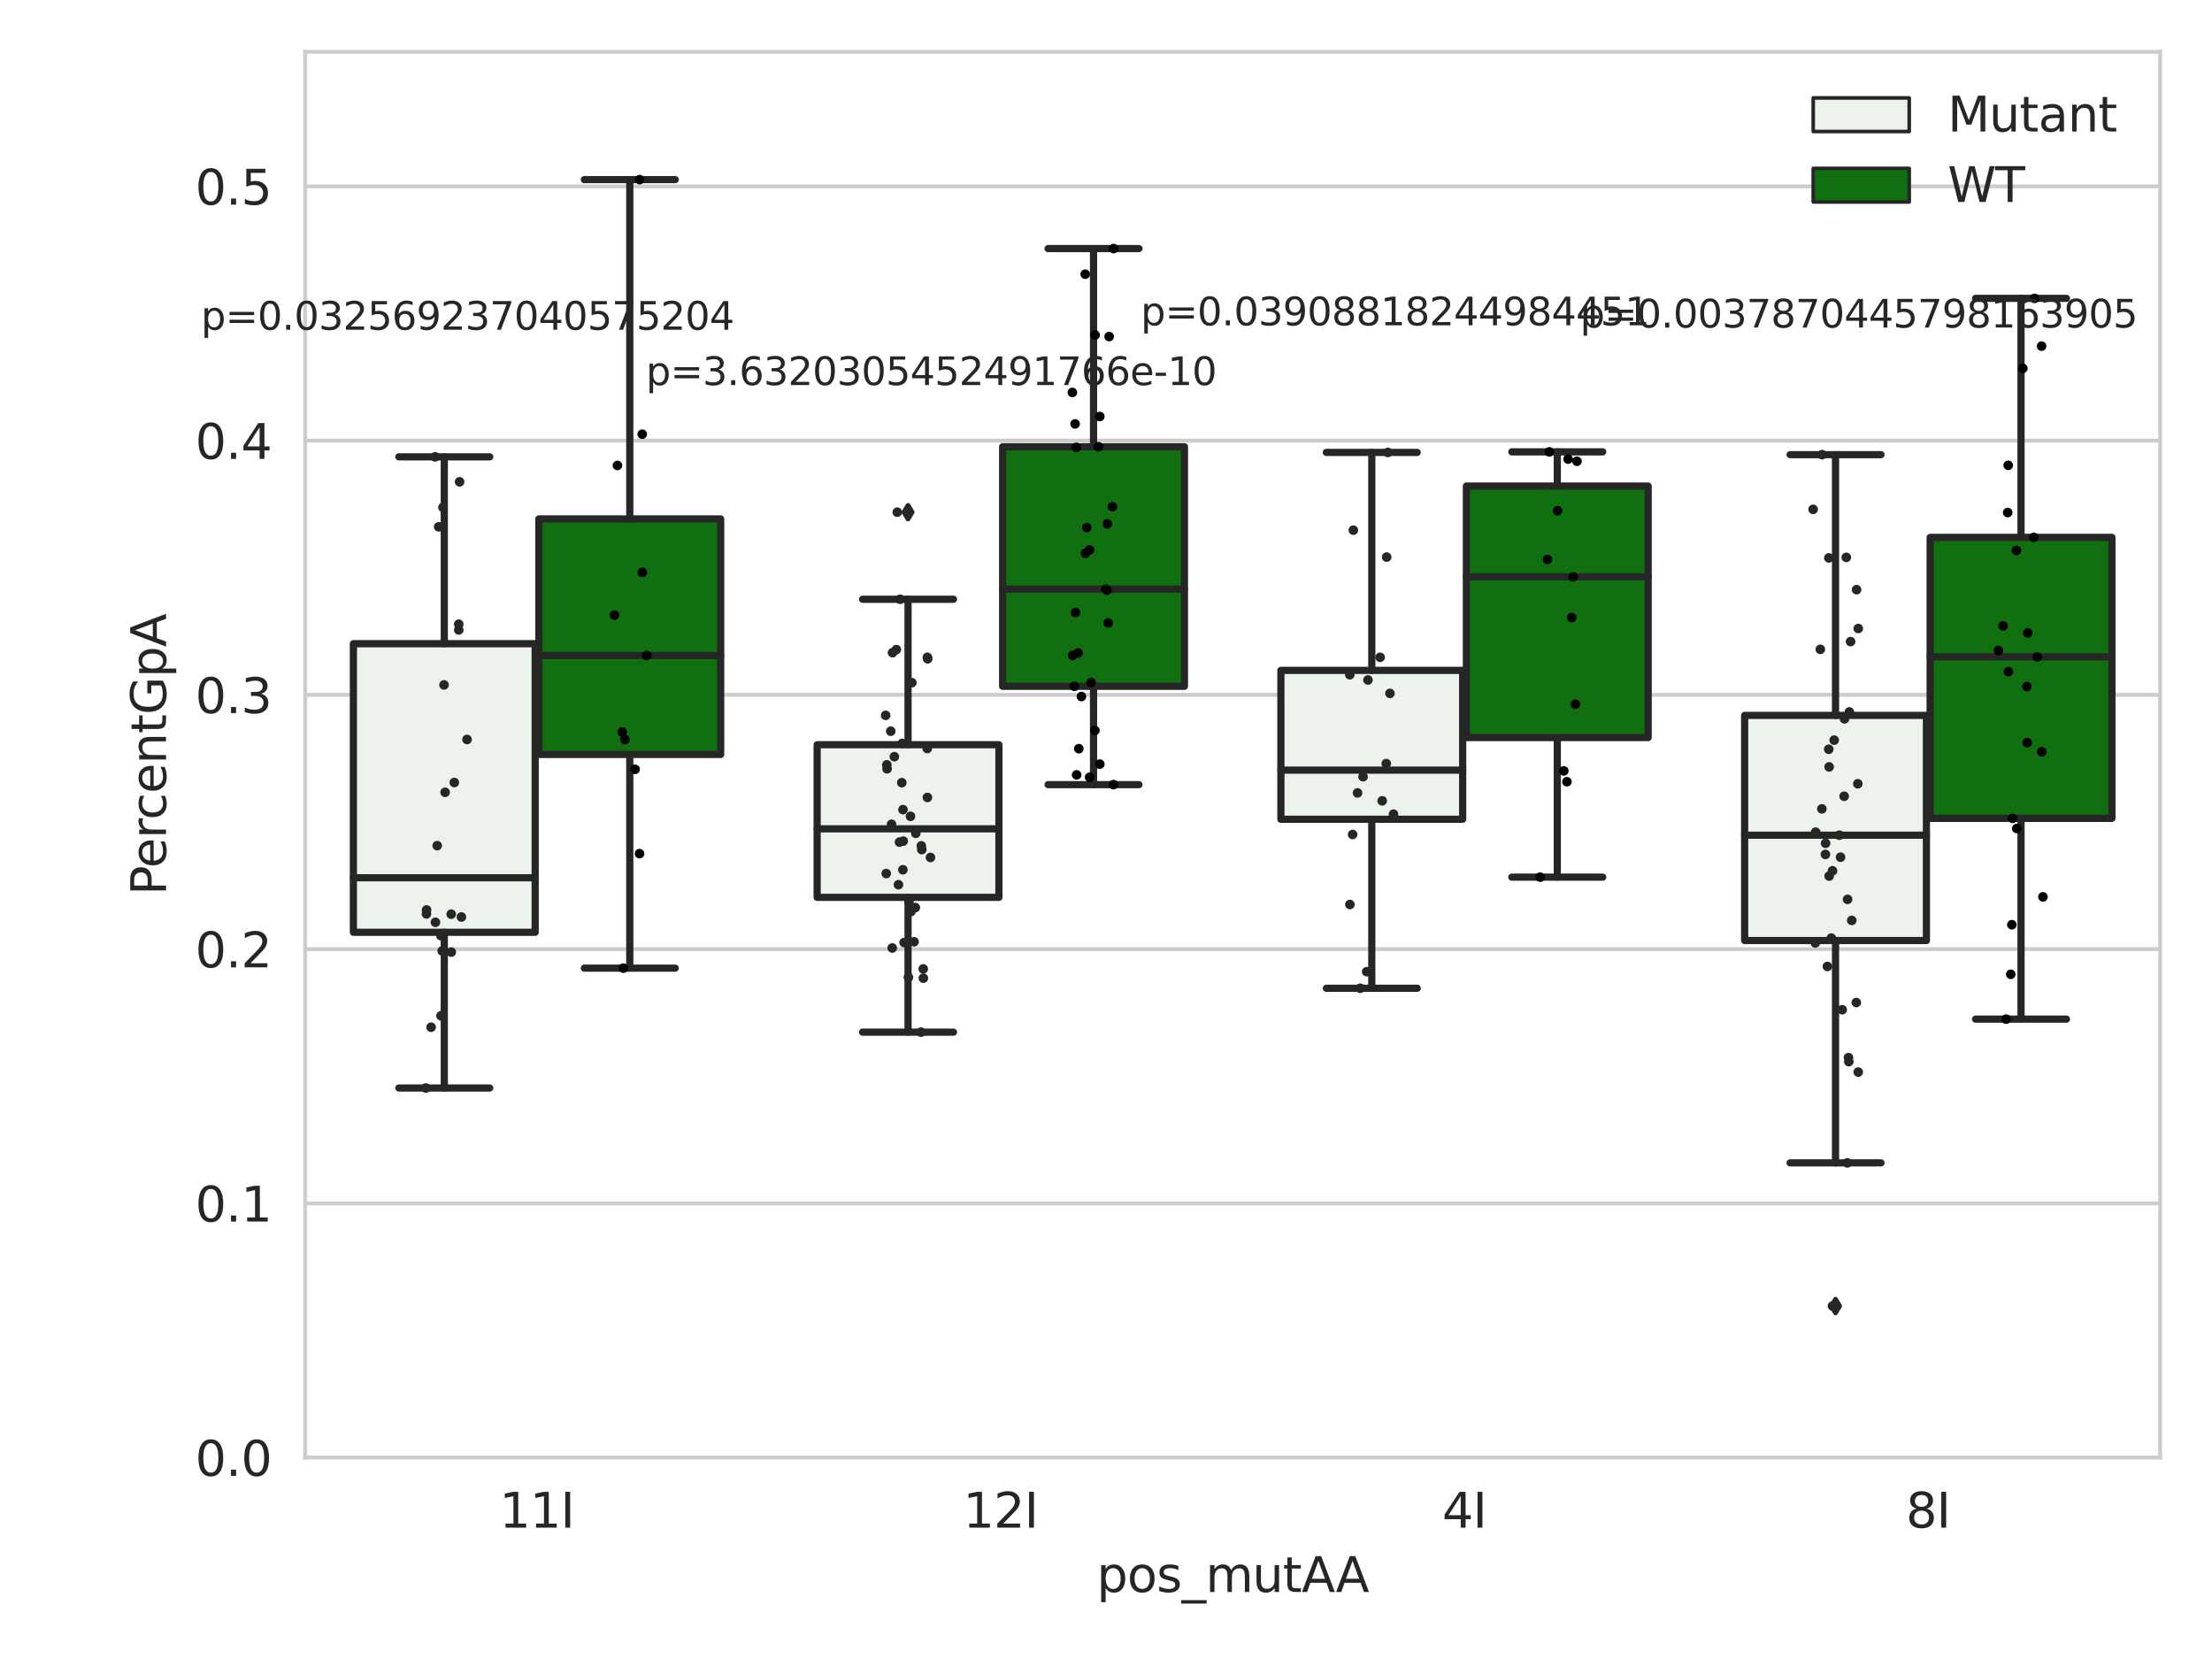 <?xml version="1.0" encoding="utf-8" standalone="no"?>
<!DOCTYPE svg PUBLIC "-//W3C//DTD SVG 1.1//EN"
  "http://www.w3.org/Graphics/SVG/1.1/DTD/svg11.dtd">
<svg xmlns:xlink="http://www.w3.org/1999/xlink" width="460.8pt" height="345.6pt" viewBox="0 0 460.8 345.6" xmlns="http://www.w3.org/2000/svg" version="1.1">
 <defs>
  <style type="text/css">*{stroke-linejoin: round; stroke-linecap: butt}</style>
 </defs>
 <g id="figure_1">
  <g id="patch_1">
   <path d="M 0 345.6 
L 460.8 345.6 
L 460.8 0 
L 0 0 
z
" style="fill: #ffffff"/>
  </g>
  <g id="axes_1">
   <g id="patch_2">
    <path d="M 63.571 303.64 
L 450 303.64 
L 450 10.8 
L 63.571 10.8 
z
" style="fill: #ffffff"/>
   </g>
   <g id="matplotlib.axis_1">
    <g id="xtick_1">
     <g id="text_1">
      <!-- 11I -->
      <g style="fill: #262626" transform="translate(104.037 318.238) scale(0.1 -0.1)">
       <defs>
        <path id="DejaVuSans-31" d="M 794 531 
L 1825 531 
L 1825 4091 
L 703 3866 
L 703 4441 
L 1819 4666 
L 2450 4666 
L 2450 531 
L 3481 531 
L 3481 0 
L 794 0 
L 794 531 
z
" transform="scale(0.016)"/>
        <path id="DejaVuSans-49" d="M 628 4666 
L 1259 4666 
L 1259 0 
L 628 0 
L 628 4666 
z
" transform="scale(0.016)"/>
       </defs>
       <use xlink:href="#DejaVuSans-31"/>
       <use xlink:href="#DejaVuSans-31" x="63.623"/>
       <use xlink:href="#DejaVuSans-49" x="127.246"/>
      </g>
     </g>
    </g>
    <g id="xtick_2">
     <g id="text_2">
      <!-- 12I -->
      <g style="fill: #262626" transform="translate(200.645 318.238) scale(0.1 -0.1)">
       <defs>
        <path id="DejaVuSans-32" d="M 1228 531 
L 3431 531 
L 3431 0 
L 469 0 
L 469 531 
Q 828 903 1448 1529 
Q 2069 2156 2228 2338 
Q 2531 2678 2651 2914 
Q 2772 3150 2772 3378 
Q 2772 3750 2511 3984 
Q 2250 4219 1831 4219 
Q 1534 4219 1204 4116 
Q 875 4013 500 3803 
L 500 4441 
Q 881 4594 1212 4672 
Q 1544 4750 1819 4750 
Q 2544 4750 2975 4387 
Q 3406 4025 3406 3419 
Q 3406 3131 3298 2873 
Q 3191 2616 2906 2266 
Q 2828 2175 2409 1742 
Q 1991 1309 1228 531 
z
" transform="scale(0.016)"/>
       </defs>
       <use xlink:href="#DejaVuSans-31"/>
       <use xlink:href="#DejaVuSans-32" x="63.623"/>
       <use xlink:href="#DejaVuSans-49" x="127.246"/>
      </g>
     </g>
    </g>
    <g id="xtick_3">
     <g id="text_3">
      <!-- 4I -->
      <g style="fill: #262626" transform="translate(300.433 318.238) scale(0.1 -0.1)">
       <defs>
        <path id="DejaVuSans-34" d="M 2419 4116 
L 825 1625 
L 2419 1625 
L 2419 4116 
z
M 2253 4666 
L 3047 4666 
L 3047 1625 
L 3713 1625 
L 3713 1100 
L 3047 1100 
L 3047 0 
L 2419 0 
L 2419 1100 
L 313 1100 
L 313 1709 
L 2253 4666 
z
" transform="scale(0.016)"/>
       </defs>
       <use xlink:href="#DejaVuSans-34"/>
       <use xlink:href="#DejaVuSans-49" x="63.623"/>
      </g>
     </g>
    </g>
    <g id="xtick_4">
     <g id="text_4">
      <!-- 8I -->
      <g style="fill: #262626" transform="translate(397.04 318.238) scale(0.1 -0.1)">
       <defs>
        <path id="DejaVuSans-38" d="M 2034 2216 
Q 1584 2216 1326 1975 
Q 1069 1734 1069 1313 
Q 1069 891 1326 650 
Q 1584 409 2034 409 
Q 2484 409 2743 651 
Q 3003 894 3003 1313 
Q 3003 1734 2745 1975 
Q 2488 2216 2034 2216 
z
M 1403 2484 
Q 997 2584 770 2862 
Q 544 3141 544 3541 
Q 544 4100 942 4425 
Q 1341 4750 2034 4750 
Q 2731 4750 3128 4425 
Q 3525 4100 3525 3541 
Q 3525 3141 3298 2862 
Q 3072 2584 2669 2484 
Q 3125 2378 3379 2068 
Q 3634 1759 3634 1313 
Q 3634 634 3220 271 
Q 2806 -91 2034 -91 
Q 1263 -91 848 271 
Q 434 634 434 1313 
Q 434 1759 690 2068 
Q 947 2378 1403 2484 
z
M 1172 3481 
Q 1172 3119 1398 2916 
Q 1625 2713 2034 2713 
Q 2441 2713 2670 2916 
Q 2900 3119 2900 3481 
Q 2900 3844 2670 4047 
Q 2441 4250 2034 4250 
Q 1625 4250 1398 4047 
Q 1172 3844 1172 3481 
z
" transform="scale(0.016)"/>
       </defs>
       <use xlink:href="#DejaVuSans-38"/>
       <use xlink:href="#DejaVuSans-49" x="63.623"/>
      </g>
     </g>
    </g>
    <g id="text_5">
     <!-- pos_mutAA -->
     <g style="fill: #262626" transform="translate(228.47 331.638) scale(0.1 -0.1)">
      <defs>
       <path id="DejaVuSans-70" d="M 1159 525 
L 1159 -1331 
L 581 -1331 
L 581 3500 
L 1159 3500 
L 1159 2969 
Q 1341 3281 1617 3432 
Q 1894 3584 2278 3584 
Q 2916 3584 3314 3078 
Q 3713 2572 3713 1747 
Q 3713 922 3314 415 
Q 2916 -91 2278 -91 
Q 1894 -91 1617 61 
Q 1341 213 1159 525 
z
M 3116 1747 
Q 3116 2381 2855 2742 
Q 2594 3103 2138 3103 
Q 1681 3103 1420 2742 
Q 1159 2381 1159 1747 
Q 1159 1113 1420 752 
Q 1681 391 2138 391 
Q 2594 391 2855 752 
Q 3116 1113 3116 1747 
z
" transform="scale(0.016)"/>
       <path id="DejaVuSans-6f" d="M 1959 3097 
Q 1497 3097 1228 2736 
Q 959 2375 959 1747 
Q 959 1119 1226 758 
Q 1494 397 1959 397 
Q 2419 397 2687 759 
Q 2956 1122 2956 1747 
Q 2956 2369 2687 2733 
Q 2419 3097 1959 3097 
z
M 1959 3584 
Q 2709 3584 3137 3096 
Q 3566 2609 3566 1747 
Q 3566 888 3137 398 
Q 2709 -91 1959 -91 
Q 1206 -91 779 398 
Q 353 888 353 1747 
Q 353 2609 779 3096 
Q 1206 3584 1959 3584 
z
" transform="scale(0.016)"/>
       <path id="DejaVuSans-73" d="M 2834 3397 
L 2834 2853 
Q 2591 2978 2328 3040 
Q 2066 3103 1784 3103 
Q 1356 3103 1142 2972 
Q 928 2841 928 2578 
Q 928 2378 1081 2264 
Q 1234 2150 1697 2047 
L 1894 2003 
Q 2506 1872 2764 1633 
Q 3022 1394 3022 966 
Q 3022 478 2636 193 
Q 2250 -91 1575 -91 
Q 1294 -91 989 -36 
Q 684 19 347 128 
L 347 722 
Q 666 556 975 473 
Q 1284 391 1588 391 
Q 1994 391 2212 530 
Q 2431 669 2431 922 
Q 2431 1156 2273 1281 
Q 2116 1406 1581 1522 
L 1381 1569 
Q 847 1681 609 1914 
Q 372 2147 372 2553 
Q 372 3047 722 3315 
Q 1072 3584 1716 3584 
Q 2034 3584 2315 3537 
Q 2597 3491 2834 3397 
z
" transform="scale(0.016)"/>
       <path id="DejaVuSans-5f" d="M 3263 -1063 
L 3263 -1509 
L -63 -1509 
L -63 -1063 
L 3263 -1063 
z
" transform="scale(0.016)"/>
       <path id="DejaVuSans-6d" d="M 3328 2828 
Q 3544 3216 3844 3400 
Q 4144 3584 4550 3584 
Q 5097 3584 5394 3201 
Q 5691 2819 5691 2113 
L 5691 0 
L 5113 0 
L 5113 2094 
Q 5113 2597 4934 2840 
Q 4756 3084 4391 3084 
Q 3944 3084 3684 2787 
Q 3425 2491 3425 1978 
L 3425 0 
L 2847 0 
L 2847 2094 
Q 2847 2600 2669 2842 
Q 2491 3084 2119 3084 
Q 1678 3084 1418 2786 
Q 1159 2488 1159 1978 
L 1159 0 
L 581 0 
L 581 3500 
L 1159 3500 
L 1159 2956 
Q 1356 3278 1631 3431 
Q 1906 3584 2284 3584 
Q 2666 3584 2933 3390 
Q 3200 3197 3328 2828 
z
" transform="scale(0.016)"/>
       <path id="DejaVuSans-75" d="M 544 1381 
L 544 3500 
L 1119 3500 
L 1119 1403 
Q 1119 906 1312 657 
Q 1506 409 1894 409 
Q 2359 409 2629 706 
Q 2900 1003 2900 1516 
L 2900 3500 
L 3475 3500 
L 3475 0 
L 2900 0 
L 2900 538 
Q 2691 219 2414 64 
Q 2138 -91 1772 -91 
Q 1169 -91 856 284 
Q 544 659 544 1381 
z
M 1991 3584 
L 1991 3584 
z
" transform="scale(0.016)"/>
       <path id="DejaVuSans-74" d="M 1172 4494 
L 1172 3500 
L 2356 3500 
L 2356 3053 
L 1172 3053 
L 1172 1153 
Q 1172 725 1289 603 
Q 1406 481 1766 481 
L 2356 481 
L 2356 0 
L 1766 0 
Q 1100 0 847 248 
Q 594 497 594 1153 
L 594 3053 
L 172 3053 
L 172 3500 
L 594 3500 
L 594 4494 
L 1172 4494 
z
" transform="scale(0.016)"/>
       <path id="DejaVuSans-41" d="M 2188 4044 
L 1331 1722 
L 3047 1722 
L 2188 4044 
z
M 1831 4666 
L 2547 4666 
L 4325 0 
L 3669 0 
L 3244 1197 
L 1141 1197 
L 716 0 
L 50 0 
L 1831 4666 
z
" transform="scale(0.016)"/>
      </defs>
      <use xlink:href="#DejaVuSans-70"/>
      <use xlink:href="#DejaVuSans-6f" x="63.477"/>
      <use xlink:href="#DejaVuSans-73" x="124.658"/>
      <use xlink:href="#DejaVuSans-5f" x="176.758"/>
      <use xlink:href="#DejaVuSans-6d" x="226.758"/>
      <use xlink:href="#DejaVuSans-75" x="324.17"/>
      <use xlink:href="#DejaVuSans-74" x="387.549"/>
      <use xlink:href="#DejaVuSans-41" x="426.758"/>
      <use xlink:href="#DejaVuSans-41" x="497.916"/>
     </g>
    </g>
   </g>
   <g id="matplotlib.axis_2">
    <g id="ytick_1">
     <g id="line2d_1">
      <path d="M 63.571 303.64 
L 450 303.64 
" clip-path="url(#p61d6a1ca4d)" style="fill: none; stroke: #cccccc; stroke-width: 0.8; stroke-linecap: round"/>
     </g>
     <g id="text_6">
      <!-- 0.0 -->
      <g style="fill: #262626" transform="translate(40.668 307.439) scale(0.1 -0.1)">
       <defs>
        <path id="DejaVuSans-30" d="M 2034 4250 
Q 1547 4250 1301 3770 
Q 1056 3291 1056 2328 
Q 1056 1369 1301 889 
Q 1547 409 2034 409 
Q 2525 409 2770 889 
Q 3016 1369 3016 2328 
Q 3016 3291 2770 3770 
Q 2525 4250 2034 4250 
z
M 2034 4750 
Q 2819 4750 3233 4129 
Q 3647 3509 3647 2328 
Q 3647 1150 3233 529 
Q 2819 -91 2034 -91 
Q 1250 -91 836 529 
Q 422 1150 422 2328 
Q 422 3509 836 4129 
Q 1250 4750 2034 4750 
z
" transform="scale(0.016)"/>
        <path id="DejaVuSans-2e" d="M 684 794 
L 1344 794 
L 1344 0 
L 684 0 
L 684 794 
z
" transform="scale(0.016)"/>
       </defs>
       <use xlink:href="#DejaVuSans-30"/>
       <use xlink:href="#DejaVuSans-2e" x="63.623"/>
       <use xlink:href="#DejaVuSans-30" x="95.41"/>
      </g>
     </g>
    </g>
    <g id="ytick_2">
     <g id="line2d_2">
      <path d="M 63.571 250.678 
L 450 250.678 
" clip-path="url(#p61d6a1ca4d)" style="fill: none; stroke: #cccccc; stroke-width: 0.8; stroke-linecap: round"/>
     </g>
     <g id="text_7">
      <!-- 0.1 -->
      <g style="fill: #262626" transform="translate(40.668 254.477) scale(0.1 -0.1)">
       <use xlink:href="#DejaVuSans-30"/>
       <use xlink:href="#DejaVuSans-2e" x="63.623"/>
       <use xlink:href="#DejaVuSans-31" x="95.41"/>
      </g>
     </g>
    </g>
    <g id="ytick_3">
     <g id="line2d_3">
      <path d="M 63.571 197.715 
L 450 197.715 
" clip-path="url(#p61d6a1ca4d)" style="fill: none; stroke: #cccccc; stroke-width: 0.8; stroke-linecap: round"/>
     </g>
     <g id="text_8">
      <!-- 0.2 -->
      <g style="fill: #262626" transform="translate(40.668 201.515) scale(0.1 -0.1)">
       <use xlink:href="#DejaVuSans-30"/>
       <use xlink:href="#DejaVuSans-2e" x="63.623"/>
       <use xlink:href="#DejaVuSans-32" x="95.41"/>
      </g>
     </g>
    </g>
    <g id="ytick_4">
     <g id="line2d_4">
      <path d="M 63.571 144.753 
L 450 144.753 
" clip-path="url(#p61d6a1ca4d)" style="fill: none; stroke: #cccccc; stroke-width: 0.8; stroke-linecap: round"/>
     </g>
     <g id="text_9">
      <!-- 0.3 -->
      <g style="fill: #262626" transform="translate(40.668 148.552) scale(0.1 -0.1)">
       <defs>
        <path id="DejaVuSans-33" d="M 2597 2516 
Q 3050 2419 3304 2112 
Q 3559 1806 3559 1356 
Q 3559 666 3084 287 
Q 2609 -91 1734 -91 
Q 1441 -91 1130 -33 
Q 819 25 488 141 
L 488 750 
Q 750 597 1062 519 
Q 1375 441 1716 441 
Q 2309 441 2620 675 
Q 2931 909 2931 1356 
Q 2931 1769 2642 2001 
Q 2353 2234 1838 2234 
L 1294 2234 
L 1294 2753 
L 1863 2753 
Q 2328 2753 2575 2939 
Q 2822 3125 2822 3475 
Q 2822 3834 2567 4026 
Q 2313 4219 1838 4219 
Q 1578 4219 1281 4162 
Q 984 4106 628 3988 
L 628 4550 
Q 988 4650 1302 4700 
Q 1616 4750 1894 4750 
Q 2613 4750 3031 4423 
Q 3450 4097 3450 3541 
Q 3450 3153 3228 2886 
Q 3006 2619 2597 2516 
z
" transform="scale(0.016)"/>
       </defs>
       <use xlink:href="#DejaVuSans-30"/>
       <use xlink:href="#DejaVuSans-2e" x="63.623"/>
       <use xlink:href="#DejaVuSans-33" x="95.41"/>
      </g>
     </g>
    </g>
    <g id="ytick_5">
     <g id="line2d_5">
      <path d="M 63.571 91.791 
L 450 91.791 
" clip-path="url(#p61d6a1ca4d)" style="fill: none; stroke: #cccccc; stroke-width: 0.8; stroke-linecap: round"/>
     </g>
     <g id="text_10">
      <!-- 0.4 -->
      <g style="fill: #262626" transform="translate(40.668 95.59) scale(0.1 -0.1)">
       <use xlink:href="#DejaVuSans-30"/>
       <use xlink:href="#DejaVuSans-2e" x="63.623"/>
       <use xlink:href="#DejaVuSans-34" x="95.41"/>
      </g>
     </g>
    </g>
    <g id="ytick_6">
     <g id="line2d_6">
      <path d="M 63.571 38.829 
L 450 38.829 
" clip-path="url(#p61d6a1ca4d)" style="fill: none; stroke: #cccccc; stroke-width: 0.8; stroke-linecap: round"/>
     </g>
     <g id="text_11">
      <!-- 0.5 -->
      <g style="fill: #262626" transform="translate(40.668 42.628) scale(0.1 -0.1)">
       <defs>
        <path id="DejaVuSans-35" d="M 691 4666 
L 3169 4666 
L 3169 4134 
L 1269 4134 
L 1269 2991 
Q 1406 3038 1543 3061 
Q 1681 3084 1819 3084 
Q 2600 3084 3056 2656 
Q 3513 2228 3513 1497 
Q 3513 744 3044 326 
Q 2575 -91 1722 -91 
Q 1428 -91 1123 -41 
Q 819 9 494 109 
L 494 744 
Q 775 591 1075 516 
Q 1375 441 1709 441 
Q 2250 441 2565 725 
Q 2881 1009 2881 1497 
Q 2881 1984 2565 2268 
Q 2250 2553 1709 2553 
Q 1456 2553 1204 2497 
Q 953 2441 691 2322 
L 691 4666 
z
" transform="scale(0.016)"/>
       </defs>
       <use xlink:href="#DejaVuSans-30"/>
       <use xlink:href="#DejaVuSans-2e" x="63.623"/>
       <use xlink:href="#DejaVuSans-35" x="95.41"/>
      </g>
     </g>
    </g>
    <g id="text_12">
     <!-- PercentGpA -->
     <g style="fill: #262626" transform="translate(34.588 186.497) rotate(-90) scale(0.1 -0.1)">
      <defs>
       <path id="DejaVuSans-50" d="M 1259 4147 
L 1259 2394 
L 2053 2394 
Q 2494 2394 2734 2622 
Q 2975 2850 2975 3272 
Q 2975 3691 2734 3919 
Q 2494 4147 2053 4147 
L 1259 4147 
z
M 628 4666 
L 2053 4666 
Q 2838 4666 3239 4311 
Q 3641 3956 3641 3272 
Q 3641 2581 3239 2228 
Q 2838 1875 2053 1875 
L 1259 1875 
L 1259 0 
L 628 0 
L 628 4666 
z
" transform="scale(0.016)"/>
       <path id="DejaVuSans-65" d="M 3597 1894 
L 3597 1613 
L 953 1613 
Q 991 1019 1311 708 
Q 1631 397 2203 397 
Q 2534 397 2845 478 
Q 3156 559 3463 722 
L 3463 178 
Q 3153 47 2828 -22 
Q 2503 -91 2169 -91 
Q 1331 -91 842 396 
Q 353 884 353 1716 
Q 353 2575 817 3079 
Q 1281 3584 2069 3584 
Q 2775 3584 3186 3129 
Q 3597 2675 3597 1894 
z
M 3022 2063 
Q 3016 2534 2758 2815 
Q 2500 3097 2075 3097 
Q 1594 3097 1305 2825 
Q 1016 2553 972 2059 
L 3022 2063 
z
" transform="scale(0.016)"/>
       <path id="DejaVuSans-72" d="M 2631 2963 
Q 2534 3019 2420 3045 
Q 2306 3072 2169 3072 
Q 1681 3072 1420 2755 
Q 1159 2438 1159 1844 
L 1159 0 
L 581 0 
L 581 3500 
L 1159 3500 
L 1159 2956 
Q 1341 3275 1631 3429 
Q 1922 3584 2338 3584 
Q 2397 3584 2469 3576 
Q 2541 3569 2628 3553 
L 2631 2963 
z
" transform="scale(0.016)"/>
       <path id="DejaVuSans-63" d="M 3122 3366 
L 3122 2828 
Q 2878 2963 2633 3030 
Q 2388 3097 2138 3097 
Q 1578 3097 1268 2742 
Q 959 2388 959 1747 
Q 959 1106 1268 751 
Q 1578 397 2138 397 
Q 2388 397 2633 464 
Q 2878 531 3122 666 
L 3122 134 
Q 2881 22 2623 -34 
Q 2366 -91 2075 -91 
Q 1284 -91 818 406 
Q 353 903 353 1747 
Q 353 2603 823 3093 
Q 1294 3584 2113 3584 
Q 2378 3584 2631 3529 
Q 2884 3475 3122 3366 
z
" transform="scale(0.016)"/>
       <path id="DejaVuSans-6e" d="M 3513 2113 
L 3513 0 
L 2938 0 
L 2938 2094 
Q 2938 2591 2744 2837 
Q 2550 3084 2163 3084 
Q 1697 3084 1428 2787 
Q 1159 2491 1159 1978 
L 1159 0 
L 581 0 
L 581 3500 
L 1159 3500 
L 1159 2956 
Q 1366 3272 1645 3428 
Q 1925 3584 2291 3584 
Q 2894 3584 3203 3211 
Q 3513 2838 3513 2113 
z
" transform="scale(0.016)"/>
       <path id="DejaVuSans-47" d="M 3809 666 
L 3809 1919 
L 2778 1919 
L 2778 2438 
L 4434 2438 
L 4434 434 
Q 4069 175 3628 42 
Q 3188 -91 2688 -91 
Q 1594 -91 976 548 
Q 359 1188 359 2328 
Q 359 3472 976 4111 
Q 1594 4750 2688 4750 
Q 3144 4750 3555 4637 
Q 3966 4525 4313 4306 
L 4313 3634 
Q 3963 3931 3569 4081 
Q 3175 4231 2741 4231 
Q 1884 4231 1454 3753 
Q 1025 3275 1025 2328 
Q 1025 1384 1454 906 
Q 1884 428 2741 428 
Q 3075 428 3337 486 
Q 3600 544 3809 666 
z
" transform="scale(0.016)"/>
      </defs>
      <use xlink:href="#DejaVuSans-50"/>
      <use xlink:href="#DejaVuSans-65" x="56.678"/>
      <use xlink:href="#DejaVuSans-72" x="118.201"/>
      <use xlink:href="#DejaVuSans-63" x="157.064"/>
      <use xlink:href="#DejaVuSans-65" x="212.045"/>
      <use xlink:href="#DejaVuSans-6e" x="273.568"/>
      <use xlink:href="#DejaVuSans-74" x="336.947"/>
      <use xlink:href="#DejaVuSans-47" x="376.156"/>
      <use xlink:href="#DejaVuSans-70" x="453.646"/>
      <use xlink:href="#DejaVuSans-41" x="517.123"/>
     </g>
    </g>
   </g>
   <g id="patch_3">
    <path d="M 73.618 194.212 
L 111.488 194.212 
L 111.488 134.093 
L 73.618 134.093 
L 73.618 194.212 
z
" clip-path="url(#p61d6a1ca4d)" style="fill: #ecf2ec; stroke: #262626; stroke-width: 1.5; stroke-linejoin: miter"/>
   </g>
   <g id="patch_4">
    <path d="M 112.261 157.168 
L 150.131 157.168 
L 150.131 108.102 
L 112.261 108.102 
L 112.261 157.168 
z
" clip-path="url(#p61d6a1ca4d)" style="fill: #107010; stroke: #262626; stroke-width: 1.5; stroke-linejoin: miter"/>
   </g>
   <g id="patch_5">
    <path d="M 170.226 186.937 
L 208.096 186.937 
L 208.096 155.136 
L 170.226 155.136 
L 170.226 186.937 
z
" clip-path="url(#p61d6a1ca4d)" style="fill: #ecf2ec; stroke: #262626; stroke-width: 1.5; stroke-linejoin: miter"/>
   </g>
   <g id="patch_6">
    <path d="M 208.868 142.97 
L 246.738 142.97 
L 246.738 93.066 
L 208.868 93.066 
L 208.868 142.97 
z
" clip-path="url(#p61d6a1ca4d)" style="fill: #107010; stroke: #262626; stroke-width: 1.5; stroke-linejoin: miter"/>
   </g>
   <g id="patch_7">
    <path d="M 266.833 170.668 
L 304.703 170.668 
L 304.703 139.653 
L 266.833 139.653 
L 266.833 170.668 
z
" clip-path="url(#p61d6a1ca4d)" style="fill: #ecf2ec; stroke: #262626; stroke-width: 1.5; stroke-linejoin: miter"/>
   </g>
   <g id="patch_8">
    <path d="M 305.476 153.649 
L 343.346 153.649 
L 343.346 101.248 
L 305.476 101.248 
L 305.476 153.649 
z
" clip-path="url(#p61d6a1ca4d)" style="fill: #107010; stroke: #262626; stroke-width: 1.5; stroke-linejoin: miter"/>
   </g>
   <g id="patch_9">
    <path d="M 363.44 195.928 
L 401.31 195.928 
L 401.31 149.029 
L 363.44 149.029 
L 363.44 195.928 
z
" clip-path="url(#p61d6a1ca4d)" style="fill: #ecf2ec; stroke: #262626; stroke-width: 1.5; stroke-linejoin: miter"/>
   </g>
   <g id="patch_10">
    <path d="M 402.083 170.478 
L 439.953 170.478 
L 439.953 111.945 
L 402.083 111.945 
L 402.083 170.478 
z
" clip-path="url(#p61d6a1ca4d)" style="fill: #107010; stroke: #262626; stroke-width: 1.5; stroke-linejoin: miter"/>
   </g>
   <g id="patch_11">
    <path d="M 111.875 303.64 
L 111.875 303.64 
L 111.875 303.64 
L 111.875 303.64 
z
" clip-path="url(#p61d6a1ca4d)" style="fill: #ecf2ec; stroke: #262626; stroke-width: 0.75; stroke-linejoin: miter"/>
   </g>
   <g id="patch_12">
    <path d="M 111.875 303.64 
L 111.875 303.64 
L 111.875 303.64 
L 111.875 303.64 
z
" clip-path="url(#p61d6a1ca4d)" style="fill: #107010; stroke: #262626; stroke-width: 0.75; stroke-linejoin: miter"/>
   </g>
   <g id="PathCollection_1"/>
   <g id="PathCollection_2"/>
   <g id="line2d_7">
    <path d="M 92.553 194.212 
L 92.553 226.649 
" clip-path="url(#p61d6a1ca4d)" style="fill: none; stroke: #262626; stroke-width: 1.5; stroke-linecap: round"/>
   </g>
   <g id="line2d_8">
    <path d="M 92.553 134.093 
L 92.553 95.171 
" clip-path="url(#p61d6a1ca4d)" style="fill: none; stroke: #262626; stroke-width: 1.5; stroke-linecap: round"/>
   </g>
   <g id="line2d_9">
    <path d="M 83.086 226.649 
L 102.021 226.649 
" clip-path="url(#p61d6a1ca4d)" style="fill: none; stroke: #262626; stroke-width: 1.5; stroke-linecap: round"/>
   </g>
   <g id="line2d_10">
    <path d="M 83.086 95.171 
L 102.021 95.171 
" clip-path="url(#p61d6a1ca4d)" style="fill: none; stroke: #262626; stroke-width: 1.5; stroke-linecap: round"/>
   </g>
   <g id="line2d_11"/>
   <g id="line2d_12">
    <path d="M 131.196 157.168 
L 131.196 201.68 
" clip-path="url(#p61d6a1ca4d)" style="fill: none; stroke: #262626; stroke-width: 1.5; stroke-linecap: round"/>
   </g>
   <g id="line2d_13">
    <path d="M 131.196 108.102 
L 131.196 37.422 
" clip-path="url(#p61d6a1ca4d)" style="fill: none; stroke: #262626; stroke-width: 1.5; stroke-linecap: round"/>
   </g>
   <g id="line2d_14">
    <path d="M 121.729 201.68 
L 140.664 201.68 
" clip-path="url(#p61d6a1ca4d)" style="fill: none; stroke: #262626; stroke-width: 1.5; stroke-linecap: round"/>
   </g>
   <g id="line2d_15">
    <path d="M 121.729 37.422 
L 140.664 37.422 
" clip-path="url(#p61d6a1ca4d)" style="fill: none; stroke: #262626; stroke-width: 1.5; stroke-linecap: round"/>
   </g>
   <g id="line2d_16"/>
   <g id="line2d_17">
    <path d="M 189.161 186.937 
L 189.161 215.015 
" clip-path="url(#p61d6a1ca4d)" style="fill: none; stroke: #262626; stroke-width: 1.5; stroke-linecap: round"/>
   </g>
   <g id="line2d_18">
    <path d="M 189.161 155.136 
L 189.161 124.839 
" clip-path="url(#p61d6a1ca4d)" style="fill: none; stroke: #262626; stroke-width: 1.5; stroke-linecap: round"/>
   </g>
   <g id="line2d_19">
    <path d="M 179.693 215.015 
L 198.628 215.015 
" clip-path="url(#p61d6a1ca4d)" style="fill: none; stroke: #262626; stroke-width: 1.5; stroke-linecap: round"/>
   </g>
   <g id="line2d_20">
    <path d="M 179.693 124.839 
L 198.628 124.839 
" clip-path="url(#p61d6a1ca4d)" style="fill: none; stroke: #262626; stroke-width: 1.5; stroke-linecap: round"/>
   </g>
   <g id="line2d_21">
    <defs>
     <path id="m66234fa6d7" d="M -0 1.414 
L 0.849 0 
L 0 -1.414 
L -0.849 -0 
z
" style="stroke: #262626; stroke-linejoin: miter"/>
    </defs>
    <g clip-path="url(#p61d6a1ca4d)">
     <use xlink:href="#m66234fa6d7" x="189.161" y="106.697" style="fill: #262626; stroke: #262626; stroke-linejoin: miter"/>
    </g>
   </g>
   <g id="line2d_22">
    <path d="M 227.803 142.97 
L 227.803 163.454 
" clip-path="url(#p61d6a1ca4d)" style="fill: none; stroke: #262626; stroke-width: 1.5; stroke-linecap: round"/>
   </g>
   <g id="line2d_23">
    <path d="M 227.803 93.066 
L 227.803 51.787 
" clip-path="url(#p61d6a1ca4d)" style="fill: none; stroke: #262626; stroke-width: 1.5; stroke-linecap: round"/>
   </g>
   <g id="line2d_24">
    <path d="M 218.336 163.454 
L 237.271 163.454 
" clip-path="url(#p61d6a1ca4d)" style="fill: none; stroke: #262626; stroke-width: 1.5; stroke-linecap: round"/>
   </g>
   <g id="line2d_25">
    <path d="M 218.336 51.787 
L 237.271 51.787 
" clip-path="url(#p61d6a1ca4d)" style="fill: none; stroke: #262626; stroke-width: 1.5; stroke-linecap: round"/>
   </g>
   <g id="line2d_26"/>
   <g id="line2d_27">
    <path d="M 285.768 170.668 
L 285.768 205.872 
" clip-path="url(#p61d6a1ca4d)" style="fill: none; stroke: #262626; stroke-width: 1.5; stroke-linecap: round"/>
   </g>
   <g id="line2d_28">
    <path d="M 285.768 139.653 
L 285.768 94.251 
" clip-path="url(#p61d6a1ca4d)" style="fill: none; stroke: #262626; stroke-width: 1.5; stroke-linecap: round"/>
   </g>
   <g id="line2d_29">
    <path d="M 276.3 205.872 
L 295.235 205.872 
" clip-path="url(#p61d6a1ca4d)" style="fill: none; stroke: #262626; stroke-width: 1.5; stroke-linecap: round"/>
   </g>
   <g id="line2d_30">
    <path d="M 276.3 94.251 
L 295.235 94.251 
" clip-path="url(#p61d6a1ca4d)" style="fill: none; stroke: #262626; stroke-width: 1.5; stroke-linecap: round"/>
   </g>
   <g id="line2d_31"/>
   <g id="line2d_32">
    <path d="M 324.411 153.649 
L 324.411 182.727 
" clip-path="url(#p61d6a1ca4d)" style="fill: none; stroke: #262626; stroke-width: 1.5; stroke-linecap: round"/>
   </g>
   <g id="line2d_33">
    <path d="M 324.411 101.248 
L 324.411 94.133 
" clip-path="url(#p61d6a1ca4d)" style="fill: none; stroke: #262626; stroke-width: 1.5; stroke-linecap: round"/>
   </g>
   <g id="line2d_34">
    <path d="M 314.943 182.727 
L 333.878 182.727 
" clip-path="url(#p61d6a1ca4d)" style="fill: none; stroke: #262626; stroke-width: 1.5; stroke-linecap: round"/>
   </g>
   <g id="line2d_35">
    <path d="M 314.943 94.133 
L 333.878 94.133 
" clip-path="url(#p61d6a1ca4d)" style="fill: none; stroke: #262626; stroke-width: 1.5; stroke-linecap: round"/>
   </g>
   <g id="line2d_36"/>
   <g id="line2d_37">
    <path d="M 382.375 195.928 
L 382.375 242.249 
" clip-path="url(#p61d6a1ca4d)" style="fill: none; stroke: #262626; stroke-width: 1.5; stroke-linecap: round"/>
   </g>
   <g id="line2d_38">
    <path d="M 382.375 149.029 
L 382.375 94.714 
" clip-path="url(#p61d6a1ca4d)" style="fill: none; stroke: #262626; stroke-width: 1.5; stroke-linecap: round"/>
   </g>
   <g id="line2d_39">
    <path d="M 372.907 242.249 
L 391.842 242.249 
" clip-path="url(#p61d6a1ca4d)" style="fill: none; stroke: #262626; stroke-width: 1.5; stroke-linecap: round"/>
   </g>
   <g id="line2d_40">
    <path d="M 372.907 94.714 
L 391.842 94.714 
" clip-path="url(#p61d6a1ca4d)" style="fill: none; stroke: #262626; stroke-width: 1.5; stroke-linecap: round"/>
   </g>
   <g id="line2d_41">
    <g clip-path="url(#p61d6a1ca4d)">
     <use xlink:href="#m66234fa6d7" x="382.375" y="272.07" style="fill: #262626; stroke: #262626; stroke-linejoin: miter"/>
    </g>
   </g>
   <g id="line2d_42">
    <path d="M 421.018 170.478 
L 421.018 212.303 
" clip-path="url(#p61d6a1ca4d)" style="fill: none; stroke: #262626; stroke-width: 1.5; stroke-linecap: round"/>
   </g>
   <g id="line2d_43">
    <path d="M 421.018 111.945 
L 421.018 62.154 
" clip-path="url(#p61d6a1ca4d)" style="fill: none; stroke: #262626; stroke-width: 1.5; stroke-linecap: round"/>
   </g>
   <g id="line2d_44">
    <path d="M 411.55 212.303 
L 430.485 212.303 
" clip-path="url(#p61d6a1ca4d)" style="fill: none; stroke: #262626; stroke-width: 1.5; stroke-linecap: round"/>
   </g>
   <g id="line2d_45">
    <path d="M 411.55 62.154 
L 430.485 62.154 
" clip-path="url(#p61d6a1ca4d)" style="fill: none; stroke: #262626; stroke-width: 1.5; stroke-linecap: round"/>
   </g>
   <g id="line2d_46"/>
   <g id="line2d_47">
    <path d="M 73.618 182.862 
L 111.488 182.862 
" clip-path="url(#p61d6a1ca4d)" style="fill: none; stroke: #262626; stroke-width: 1.5; stroke-linecap: round"/>
   </g>
   <g id="line2d_48">
    <path d="M 112.261 136.559 
L 150.131 136.559 
" clip-path="url(#p61d6a1ca4d)" style="fill: none; stroke: #262626; stroke-width: 1.5; stroke-linecap: round"/>
   </g>
   <g id="line2d_49">
    <path d="M 170.226 172.654 
L 208.096 172.654 
" clip-path="url(#p61d6a1ca4d)" style="fill: none; stroke: #262626; stroke-width: 1.5; stroke-linecap: round"/>
   </g>
   <g id="line2d_50">
    <path d="M 208.868 122.727 
L 246.738 122.727 
" clip-path="url(#p61d6a1ca4d)" style="fill: none; stroke: #262626; stroke-width: 1.5; stroke-linecap: round"/>
   </g>
   <g id="line2d_51">
    <path d="M 266.833 160.437 
L 304.703 160.437 
" clip-path="url(#p61d6a1ca4d)" style="fill: none; stroke: #262626; stroke-width: 1.5; stroke-linecap: round"/>
   </g>
   <g id="line2d_52">
    <path d="M 305.476 120.157 
L 343.346 120.157 
" clip-path="url(#p61d6a1ca4d)" style="fill: none; stroke: #262626; stroke-width: 1.5; stroke-linecap: round"/>
   </g>
   <g id="line2d_53">
    <path d="M 363.44 173.983 
L 401.31 173.983 
" clip-path="url(#p61d6a1ca4d)" style="fill: none; stroke: #262626; stroke-width: 1.5; stroke-linecap: round"/>
   </g>
   <g id="line2d_54">
    <path d="M 402.083 136.831 
L 439.953 136.831 
" clip-path="url(#p61d6a1ca4d)" style="fill: none; stroke: #262626; stroke-width: 1.5; stroke-linecap: round"/>
   </g>
   <g id="patch_13">
    <path d="M 63.571 303.64 
L 63.571 10.8 
" style="fill: none; stroke: #cccccc; stroke-width: 0.8; stroke-linejoin: miter; stroke-linecap: square"/>
   </g>
   <g id="patch_14">
    <path d="M 450 303.64 
L 450 10.8 
" style="fill: none; stroke: #cccccc; stroke-width: 0.8; stroke-linejoin: miter; stroke-linecap: square"/>
   </g>
   <g id="patch_15">
    <path d="M 63.571 303.64 
L 450 303.64 
" style="fill: none; stroke: #cccccc; stroke-width: 0.8; stroke-linejoin: miter; stroke-linecap: square"/>
   </g>
   <g id="patch_16">
    <path d="M 63.571 10.8 
L 450 10.8 
" style="fill: none; stroke: #cccccc; stroke-width: 0.8; stroke-linejoin: miter; stroke-linecap: square"/>
   </g>
   <g id="PathCollection_3">
    <defs>
     <path id="C0_0_b8e87d677e" d="M 0 1 
C 0.265 1 0.52 0.895 0.707 0.707 
C 0.895 0.52 1 0.265 1 -0 
C 1 -0.265 0.895 -0.52 0.707 -0.707 
C 0.52 -0.895 0.265 -1 0 -1 
C -0.265 -1 -0.52 -0.895 -0.707 -0.707 
C -0.895 -0.52 -1 -0.265 -1 0 
C -1 0.265 -0.895 0.52 -0.707 0.707 
C -0.52 0.895 -0.265 1 0 1 
z
"/>
    </defs>
    <g clip-path="url(#p61d6a1ca4d)">
     <use xlink:href="#C0_0_b8e87d677e" x="92.727" y="165.051" style="fill: #262626"/>
    </g>
    <g clip-path="url(#p61d6a1ca4d)">
     <use xlink:href="#C0_0_b8e87d677e" x="88.832" y="190.375" style="fill: #262626"/>
    </g>
    <g clip-path="url(#p61d6a1ca4d)">
     <use xlink:href="#C0_0_b8e87d677e" x="95.568" y="130.035" style="fill: #262626"/>
    </g>
    <g clip-path="url(#p61d6a1ca4d)">
     <use xlink:href="#C0_0_b8e87d677e" x="91.076" y="176.164" style="fill: #262626"/>
    </g>
    <g clip-path="url(#p61d6a1ca4d)">
     <use xlink:href="#C0_0_b8e87d677e" x="91.869" y="211.606" style="fill: #262626"/>
    </g>
    <g clip-path="url(#p61d6a1ca4d)">
     <use xlink:href="#C0_0_b8e87d677e" x="88.862" y="189.561" style="fill: #262626"/>
    </g>
    <g clip-path="url(#p61d6a1ca4d)">
     <use xlink:href="#C0_0_b8e87d677e" x="92.499" y="142.681" style="fill: #262626"/>
    </g>
    <g clip-path="url(#p61d6a1ca4d)">
     <use xlink:href="#C0_0_b8e87d677e" x="91.381" y="109.746" style="fill: #262626"/>
    </g>
    <g clip-path="url(#p61d6a1ca4d)">
     <use xlink:href="#C0_0_b8e87d677e" x="92.113" y="198.103" style="fill: #262626"/>
    </g>
    <g clip-path="url(#p61d6a1ca4d)">
     <use xlink:href="#C0_0_b8e87d677e" x="90.713" y="192.133" style="fill: #262626"/>
    </g>
    <g clip-path="url(#p61d6a1ca4d)">
     <use xlink:href="#C0_0_b8e87d677e" x="89.81" y="213.99" style="fill: #262626"/>
    </g>
    <g clip-path="url(#p61d6a1ca4d)">
     <use xlink:href="#C0_0_b8e87d677e" x="97.292" y="154.044" style="fill: #262626"/>
    </g>
    <g clip-path="url(#p61d6a1ca4d)">
     <use xlink:href="#C0_0_b8e87d677e" x="95.568" y="131.23" style="fill: #262626"/>
    </g>
    <g clip-path="url(#p61d6a1ca4d)">
     <use xlink:href="#C0_0_b8e87d677e" x="88.723" y="226.649" style="fill: #262626"/>
    </g>
    <g clip-path="url(#p61d6a1ca4d)">
     <use xlink:href="#C0_0_b8e87d677e" x="92.282" y="105.694" style="fill: #262626"/>
    </g>
    <g clip-path="url(#p61d6a1ca4d)">
     <use xlink:href="#C0_0_b8e87d677e" x="91.844" y="194.905" style="fill: #262626"/>
    </g>
    <g clip-path="url(#p61d6a1ca4d)">
     <use xlink:href="#C0_0_b8e87d677e" x="94.639" y="163.016" style="fill: #262626"/>
    </g>
    <g clip-path="url(#p61d6a1ca4d)">
     <use xlink:href="#C0_0_b8e87d677e" x="95.743" y="100.369" style="fill: #262626"/>
    </g>
    <g clip-path="url(#p61d6a1ca4d)">
     <use xlink:href="#C0_0_b8e87d677e" x="93.995" y="190.439" style="fill: #262626"/>
    </g>
    <g clip-path="url(#p61d6a1ca4d)">
     <use xlink:href="#C0_0_b8e87d677e" x="94.003" y="198.342" style="fill: #262626"/>
    </g>
    <g clip-path="url(#p61d6a1ca4d)">
     <use xlink:href="#C0_0_b8e87d677e" x="90.637" y="95.171" style="fill: #262626"/>
    </g>
    <g clip-path="url(#p61d6a1ca4d)">
     <use xlink:href="#C0_0_b8e87d677e" x="96.117" y="191.03" style="fill: #262626"/>
    </g>
   </g>
   <g id="PathCollection_4">
    <defs>
     <path id="C1_0_5ea7d68076" d="M 0 1 
C 0.265 1 0.52 0.895 0.707 0.707 
C 0.895 0.52 1 0.265 1 -0 
C 1 -0.265 0.895 -0.52 0.707 -0.707 
C 0.52 -0.895 0.265 -1 0 -1 
C -0.265 -1 -0.52 -0.895 -0.707 -0.707 
C -0.895 -0.52 -1 -0.265 -1 0 
C -1 0.265 -0.895 0.52 -0.707 0.707 
C -0.52 0.895 -0.265 1 0 1 
z
"/>
    </defs>
    <g clip-path="url(#p61d6a1ca4d)">
     <use xlink:href="#C1_0_5ea7d68076" x="133.25" y="37.422"/>
    </g>
    <g clip-path="url(#p61d6a1ca4d)">
     <use xlink:href="#C1_0_5ea7d68076" x="128.622" y="96.96"/>
    </g>
    <g clip-path="url(#p61d6a1ca4d)">
     <use xlink:href="#C1_0_5ea7d68076" x="133.788" y="90.449"/>
    </g>
    <g clip-path="url(#p61d6a1ca4d)">
     <use xlink:href="#C1_0_5ea7d68076" x="134.732" y="136.559"/>
    </g>
    <g clip-path="url(#p61d6a1ca4d)">
     <use xlink:href="#C1_0_5ea7d68076" x="132.302" y="160.269"/>
    </g>
    <g clip-path="url(#p61d6a1ca4d)">
     <use xlink:href="#C1_0_5ea7d68076" x="133.231" y="177.827"/>
    </g>
    <g clip-path="url(#p61d6a1ca4d)">
     <use xlink:href="#C1_0_5ea7d68076" x="130.185" y="154.067"/>
    </g>
    <g clip-path="url(#p61d6a1ca4d)">
     <use xlink:href="#C1_0_5ea7d68076" x="133.804" y="119.244"/>
    </g>
    <g clip-path="url(#p61d6a1ca4d)">
     <use xlink:href="#C1_0_5ea7d68076" x="129.619" y="152.494"/>
    </g>
    <g clip-path="url(#p61d6a1ca4d)">
     <use xlink:href="#C1_0_5ea7d68076" x="127.994" y="128.135"/>
    </g>
    <g clip-path="url(#p61d6a1ca4d)">
     <use xlink:href="#C1_0_5ea7d68076" x="129.868" y="201.68"/>
    </g>
   </g>
   <g id="PathCollection_5">
    <defs>
     <path id="C2_0_9122b0069b" d="M 0 1 
C 0.265 1 0.52 0.895 0.707 0.707 
C 0.895 0.52 1 0.265 1 -0 
C 1 -0.265 0.895 -0.52 0.707 -0.707 
C 0.52 -0.895 0.265 -1 0 -1 
C -0.265 -1 -0.52 -0.895 -0.707 -0.707 
C -0.895 -0.52 -1 -0.265 -1 0 
C -1 0.265 -0.895 0.52 -0.707 0.707 
C -0.52 0.895 -0.265 1 0 1 
z
"/>
    </defs>
    <g clip-path="url(#p61d6a1ca4d)">
     <use xlink:href="#C2_0_9122b0069b" x="188.163" y="175.222" style="fill: #262626"/>
    </g>
    <g clip-path="url(#p61d6a1ca4d)">
     <use xlink:href="#C2_0_9122b0069b" x="193.834" y="178.627" style="fill: #262626"/>
    </g>
    <g clip-path="url(#p61d6a1ca4d)">
     <use xlink:href="#C2_0_9122b0069b" x="189.669" y="170.056" style="fill: #262626"/>
    </g>
    <g clip-path="url(#p61d6a1ca4d)">
     <use xlink:href="#C2_0_9122b0069b" x="193.166" y="155.934" style="fill: #262626"/>
    </g>
    <g clip-path="url(#p61d6a1ca4d)">
     <use xlink:href="#C2_0_9122b0069b" x="189.757" y="189.9" style="fill: #262626"/>
    </g>
    <g clip-path="url(#p61d6a1ca4d)">
     <use xlink:href="#C2_0_9122b0069b" x="189.363" y="187.818" style="fill: #262626"/>
    </g>
    <g clip-path="url(#p61d6a1ca4d)">
     <use xlink:href="#C2_0_9122b0069b" x="190.418" y="196.19" style="fill: #262626"/>
    </g>
    <g clip-path="url(#p61d6a1ca4d)">
     <use xlink:href="#C2_0_9122b0069b" x="191.931" y="176.209" style="fill: #262626"/>
    </g>
    <g clip-path="url(#p61d6a1ca4d)">
     <use xlink:href="#C2_0_9122b0069b" x="189.962" y="142.216" style="fill: #262626"/>
    </g>
    <g clip-path="url(#p61d6a1ca4d)">
     <use xlink:href="#C2_0_9122b0069b" x="188.111" y="168.662" style="fill: #262626"/>
    </g>
    <g clip-path="url(#p61d6a1ca4d)">
     <use xlink:href="#C2_0_9122b0069b" x="192.328" y="201.842" style="fill: #262626"/>
    </g>
    <g clip-path="url(#p61d6a1ca4d)">
     <use xlink:href="#C2_0_9122b0069b" x="191.861" y="215.015" style="fill: #262626"/>
    </g>
    <g clip-path="url(#p61d6a1ca4d)">
     <use xlink:href="#C2_0_9122b0069b" x="186.317" y="157.637" style="fill: #262626"/>
    </g>
    <g clip-path="url(#p61d6a1ca4d)">
     <use xlink:href="#C2_0_9122b0069b" x="188.342" y="196.344" style="fill: #262626"/>
    </g>
    <g clip-path="url(#p61d6a1ca4d)">
     <use xlink:href="#C2_0_9122b0069b" x="184.793" y="160.159" style="fill: #262626"/>
    </g>
    <g clip-path="url(#p61d6a1ca4d)">
     <use xlink:href="#C2_0_9122b0069b" x="187.512" y="124.839" style="fill: #262626"/>
    </g>
    <g clip-path="url(#p61d6a1ca4d)">
     <use xlink:href="#C2_0_9122b0069b" x="185.722" y="171.711" style="fill: #262626"/>
    </g>
    <g clip-path="url(#p61d6a1ca4d)">
     <use xlink:href="#C2_0_9122b0069b" x="185.932" y="135.964" style="fill: #262626"/>
    </g>
    <g clip-path="url(#p61d6a1ca4d)">
     <use xlink:href="#C2_0_9122b0069b" x="187.86" y="163.046" style="fill: #262626"/>
    </g>
    <g clip-path="url(#p61d6a1ca4d)">
     <use xlink:href="#C2_0_9122b0069b" x="190.685" y="189.062" style="fill: #262626"/>
    </g>
    <g clip-path="url(#p61d6a1ca4d)">
     <use xlink:href="#C2_0_9122b0069b" x="190.779" y="173.597" style="fill: #262626"/>
    </g>
    <g clip-path="url(#p61d6a1ca4d)">
     <use xlink:href="#C2_0_9122b0069b" x="185.87" y="197.485" style="fill: #262626"/>
    </g>
    <g clip-path="url(#p61d6a1ca4d)">
     <use xlink:href="#C2_0_9122b0069b" x="189.239" y="203.593" style="fill: #262626"/>
    </g>
    <g clip-path="url(#p61d6a1ca4d)">
     <use xlink:href="#C2_0_9122b0069b" x="186.732" y="135.33" style="fill: #262626"/>
    </g>
    <g clip-path="url(#p61d6a1ca4d)">
     <use xlink:href="#C2_0_9122b0069b" x="187.163" y="184.295" style="fill: #262626"/>
    </g>
    <g clip-path="url(#p61d6a1ca4d)">
     <use xlink:href="#C2_0_9122b0069b" x="192.022" y="176.983" style="fill: #262626"/>
    </g>
    <g clip-path="url(#p61d6a1ca4d)">
     <use xlink:href="#C2_0_9122b0069b" x="188.087" y="181.19" style="fill: #262626"/>
    </g>
    <g clip-path="url(#p61d6a1ca4d)">
     <use xlink:href="#C2_0_9122b0069b" x="187.95" y="154.87" style="fill: #262626"/>
    </g>
    <g clip-path="url(#p61d6a1ca4d)">
     <use xlink:href="#C2_0_9122b0069b" x="193.195" y="166.12" style="fill: #262626"/>
    </g>
    <g clip-path="url(#p61d6a1ca4d)">
     <use xlink:href="#C2_0_9122b0069b" x="192.35" y="203.769" style="fill: #262626"/>
    </g>
    <g clip-path="url(#p61d6a1ca4d)">
     <use xlink:href="#C2_0_9122b0069b" x="184.5" y="149.022" style="fill: #262626"/>
    </g>
    <g clip-path="url(#p61d6a1ca4d)">
     <use xlink:href="#C2_0_9122b0069b" x="187.381" y="175.428" style="fill: #262626"/>
    </g>
    <g clip-path="url(#p61d6a1ca4d)">
     <use xlink:href="#C2_0_9122b0069b" x="184.615" y="181.974" style="fill: #262626"/>
    </g>
    <g clip-path="url(#p61d6a1ca4d)">
     <use xlink:href="#C2_0_9122b0069b" x="186.917" y="106.697" style="fill: #262626"/>
    </g>
    <g clip-path="url(#p61d6a1ca4d)">
     <use xlink:href="#C2_0_9122b0069b" x="193.189" y="136.931" style="fill: #262626"/>
    </g>
    <g clip-path="url(#p61d6a1ca4d)">
     <use xlink:href="#C2_0_9122b0069b" x="193.257" y="137.237" style="fill: #262626"/>
    </g>
    <g clip-path="url(#p61d6a1ca4d)">
     <use xlink:href="#C2_0_9122b0069b" x="185.556" y="152.325" style="fill: #262626"/>
    </g>
    <g clip-path="url(#p61d6a1ca4d)">
     <use xlink:href="#C2_0_9122b0069b" x="184.742" y="159.324" style="fill: #262626"/>
    </g>
   </g>
   <g id="PathCollection_6">
    <defs>
     <path id="C3_0_105b75cd44" d="M 0 1 
C 0.265 1 0.52 0.895 0.707 0.707 
C 0.895 0.52 1 0.265 1 -0 
C 1 -0.265 0.895 -0.52 0.707 -0.707 
C 0.52 -0.895 0.265 -1 0 -1 
C -0.265 -1 -0.52 -0.895 -0.707 -0.707 
C -0.895 -0.52 -1 -0.265 -1 0 
C -1 0.265 -0.895 0.52 -0.707 0.707 
C -0.52 0.895 -0.265 1 0 1 
z
"/>
    </defs>
    <g clip-path="url(#p61d6a1ca4d)">
     <use xlink:href="#C3_0_105b75cd44" x="230.582" y="122.97"/>
    </g>
    <g clip-path="url(#p61d6a1ca4d)">
     <use xlink:href="#C3_0_105b75cd44" x="231.948" y="163.454"/>
    </g>
    <g clip-path="url(#p61d6a1ca4d)">
     <use xlink:href="#C3_0_105b75cd44" x="226.123" y="115.256"/>
    </g>
    <g clip-path="url(#p61d6a1ca4d)">
     <use xlink:href="#C3_0_105b75cd44" x="231.052" y="70.108"/>
    </g>
    <g clip-path="url(#p61d6a1ca4d)">
     <use xlink:href="#C3_0_105b75cd44" x="225.283" y="145.1"/>
    </g>
    <g clip-path="url(#p61d6a1ca4d)">
     <use xlink:href="#C3_0_105b75cd44" x="224.579" y="136.038"/>
    </g>
    <g clip-path="url(#p61d6a1ca4d)">
     <use xlink:href="#C3_0_105b75cd44" x="228.824" y="93.066"/>
    </g>
    <g clip-path="url(#p61d6a1ca4d)">
     <use xlink:href="#C3_0_105b75cd44" x="227.285" y="142.174"/>
    </g>
    <g clip-path="url(#p61d6a1ca4d)">
     <use xlink:href="#C3_0_105b75cd44" x="226.397" y="109.907"/>
    </g>
    <g clip-path="url(#p61d6a1ca4d)">
     <use xlink:href="#C3_0_105b75cd44" x="223.962" y="88.306"/>
    </g>
    <g clip-path="url(#p61d6a1ca4d)">
     <use xlink:href="#C3_0_105b75cd44" x="231.738" y="105.565"/>
    </g>
    <g clip-path="url(#p61d6a1ca4d)">
     <use xlink:href="#C3_0_105b75cd44" x="224.032" y="127.617"/>
    </g>
    <g clip-path="url(#p61d6a1ca4d)">
     <use xlink:href="#C3_0_105b75cd44" x="228.095" y="152.165"/>
    </g>
    <g clip-path="url(#p61d6a1ca4d)">
     <use xlink:href="#C3_0_105b75cd44" x="223.392" y="81.75"/>
    </g>
    <g clip-path="url(#p61d6a1ca4d)">
     <use xlink:href="#C3_0_105b75cd44" x="224.738" y="155.965"/>
    </g>
    <g clip-path="url(#p61d6a1ca4d)">
     <use xlink:href="#C3_0_105b75cd44" x="229.111" y="159.176"/>
    </g>
    <g clip-path="url(#p61d6a1ca4d)">
     <use xlink:href="#C3_0_105b75cd44" x="224.283" y="161.416"/>
    </g>
    <g clip-path="url(#p61d6a1ca4d)">
     <use xlink:href="#C3_0_105b75cd44" x="230.674" y="109.128"/>
    </g>
    <g clip-path="url(#p61d6a1ca4d)">
     <use xlink:href="#C3_0_105b75cd44" x="223.823" y="142.97"/>
    </g>
    <g clip-path="url(#p61d6a1ca4d)">
     <use xlink:href="#C3_0_105b75cd44" x="224.208" y="93.195"/>
    </g>
    <g clip-path="url(#p61d6a1ca4d)">
     <use xlink:href="#C3_0_105b75cd44" x="229.113" y="86.766"/>
    </g>
    <g clip-path="url(#p61d6a1ca4d)">
     <use xlink:href="#C3_0_105b75cd44" x="230.863" y="129.774"/>
    </g>
    <g clip-path="url(#p61d6a1ca4d)">
     <use xlink:href="#C3_0_105b75cd44" x="226.072" y="57.119"/>
    </g>
    <g clip-path="url(#p61d6a1ca4d)">
     <use xlink:href="#C3_0_105b75cd44" x="223.46" y="136.543"/>
    </g>
    <g clip-path="url(#p61d6a1ca4d)">
     <use xlink:href="#C3_0_105b75cd44" x="230.382" y="122.727"/>
    </g>
    <g clip-path="url(#p61d6a1ca4d)">
     <use xlink:href="#C3_0_105b75cd44" x="226.958" y="114.557"/>
    </g>
    <g clip-path="url(#p61d6a1ca4d)">
     <use xlink:href="#C3_0_105b75cd44" x="228.132" y="69.787"/>
    </g>
    <g clip-path="url(#p61d6a1ca4d)">
     <use xlink:href="#C3_0_105b75cd44" x="231.998" y="51.787"/>
    </g>
    <g clip-path="url(#p61d6a1ca4d)">
     <use xlink:href="#C3_0_105b75cd44" x="226.987" y="161.912"/>
    </g>
   </g>
   <g id="PathCollection_7">
    <defs>
     <path id="C4_0_bcf7ed48d6" d="M 0 1 
C 0.265 1 0.52 0.895 0.707 0.707 
C 0.895 0.52 1 0.265 1 -0 
C 1 -0.265 0.895 -0.52 0.707 -0.707 
C 0.52 -0.895 0.265 -1 0 -1 
C -0.265 -1 -0.52 -0.895 -0.707 -0.707 
C -0.895 -0.52 -1 -0.265 -1 0 
C -1 0.265 -0.895 0.52 -0.707 0.707 
C -0.52 0.895 -0.265 1 0 1 
z
"/>
    </defs>
    <g clip-path="url(#p61d6a1ca4d)">
     <use xlink:href="#C4_0_bcf7ed48d6" x="281.927" y="110.445" style="fill: #262626"/>
    </g>
    <g clip-path="url(#p61d6a1ca4d)">
     <use xlink:href="#C4_0_bcf7ed48d6" x="288.875" y="116.05" style="fill: #262626"/>
    </g>
    <g clip-path="url(#p61d6a1ca4d)">
     <use xlink:href="#C4_0_bcf7ed48d6" x="288.782" y="159.068" style="fill: #262626"/>
    </g>
    <g clip-path="url(#p61d6a1ca4d)">
     <use xlink:href="#C4_0_bcf7ed48d6" x="284.707" y="202.417" style="fill: #262626"/>
    </g>
    <g clip-path="url(#p61d6a1ca4d)">
     <use xlink:href="#C4_0_bcf7ed48d6" x="281.182" y="140.56" style="fill: #262626"/>
    </g>
    <g clip-path="url(#p61d6a1ca4d)">
     <use xlink:href="#C4_0_bcf7ed48d6" x="287.935" y="166.827" style="fill: #262626"/>
    </g>
    <g clip-path="url(#p61d6a1ca4d)">
     <use xlink:href="#C4_0_bcf7ed48d6" x="281.775" y="173.837" style="fill: #262626"/>
    </g>
    <g clip-path="url(#p61d6a1ca4d)">
     <use xlink:href="#C4_0_bcf7ed48d6" x="283.95" y="161.806" style="fill: #262626"/>
    </g>
    <g clip-path="url(#p61d6a1ca4d)">
     <use xlink:href="#C4_0_bcf7ed48d6" x="284.972" y="141.653" style="fill: #262626"/>
    </g>
    <g clip-path="url(#p61d6a1ca4d)">
     <use xlink:href="#C4_0_bcf7ed48d6" x="283.354" y="205.872" style="fill: #262626"/>
    </g>
    <g clip-path="url(#p61d6a1ca4d)">
     <use xlink:href="#C4_0_bcf7ed48d6" x="289.121" y="94.251" style="fill: #262626"/>
    </g>
    <g clip-path="url(#p61d6a1ca4d)">
     <use xlink:href="#C4_0_bcf7ed48d6" x="287.505" y="136.93" style="fill: #262626"/>
    </g>
    <g clip-path="url(#p61d6a1ca4d)">
     <use xlink:href="#C4_0_bcf7ed48d6" x="282.799" y="165.178" style="fill: #262626"/>
    </g>
    <g clip-path="url(#p61d6a1ca4d)">
     <use xlink:href="#C4_0_bcf7ed48d6" x="281.209" y="188.425" style="fill: #262626"/>
    </g>
    <g clip-path="url(#p61d6a1ca4d)">
     <use xlink:href="#C4_0_bcf7ed48d6" x="290.291" y="169.611" style="fill: #262626"/>
    </g>
    <g clip-path="url(#p61d6a1ca4d)">
     <use xlink:href="#C4_0_bcf7ed48d6" x="289.55" y="144.45" style="fill: #262626"/>
    </g>
   </g>
   <g id="PathCollection_8">
    <defs>
     <path id="C5_0_93c650e11f" d="M 0 1 
C 0.265 1 0.52 0.895 0.707 0.707 
C 0.895 0.52 1 0.265 1 -0 
C 1 -0.265 0.895 -0.52 0.707 -0.707 
C 0.52 -0.895 0.265 -1 0 -1 
C -0.265 -1 -0.52 -0.895 -0.707 -0.707 
C -0.895 -0.52 -1 -0.265 -1 0 
C -1 0.265 -0.895 0.52 -0.707 0.707 
C -0.52 0.895 -0.265 1 0 1 
z
"/>
    </defs>
    <g clip-path="url(#p61d6a1ca4d)">
     <use xlink:href="#C5_0_93c650e11f" x="325.767" y="160.597"/>
    </g>
    <g clip-path="url(#p61d6a1ca4d)">
     <use xlink:href="#C5_0_93c650e11f" x="327.736" y="120.157"/>
    </g>
    <g clip-path="url(#p61d6a1ca4d)">
     <use xlink:href="#C5_0_93c650e11f" x="322.35" y="116.539"/>
    </g>
    <g clip-path="url(#p61d6a1ca4d)">
     <use xlink:href="#C5_0_93c650e11f" x="328.18" y="146.7"/>
    </g>
    <g clip-path="url(#p61d6a1ca4d)">
     <use xlink:href="#C5_0_93c650e11f" x="324.473" y="106.403"/>
    </g>
    <g clip-path="url(#p61d6a1ca4d)">
     <use xlink:href="#C5_0_93c650e11f" x="326.671" y="95.637"/>
    </g>
    <g clip-path="url(#p61d6a1ca4d)">
     <use xlink:href="#C5_0_93c650e11f" x="326.421" y="162.845"/>
    </g>
    <g clip-path="url(#p61d6a1ca4d)">
     <use xlink:href="#C5_0_93c650e11f" x="328.511" y="96.092"/>
    </g>
    <g clip-path="url(#p61d6a1ca4d)">
     <use xlink:href="#C5_0_93c650e11f" x="320.847" y="182.727"/>
    </g>
    <g clip-path="url(#p61d6a1ca4d)">
     <use xlink:href="#C5_0_93c650e11f" x="327.409" y="128.648"/>
    </g>
    <g clip-path="url(#p61d6a1ca4d)">
     <use xlink:href="#C5_0_93c650e11f" x="322.754" y="94.133"/>
    </g>
   </g>
   <g id="PathCollection_9">
    <defs>
     <path id="C6_0_372d15ffe8" d="M 0 1 
C 0.265 1 0.52 0.895 0.707 0.707 
C 0.895 0.52 1 0.265 1 -0 
C 1 -0.265 0.895 -0.52 0.707 -0.707 
C 0.52 -0.895 0.265 -1 0 -1 
C -0.265 -1 -0.52 -0.895 -0.707 -0.707 
C -0.895 -0.52 -1 -0.265 -1 0 
C -1 0.265 -0.895 0.52 -0.707 0.707 
C -0.52 0.895 -0.265 1 0 1 
z
"/>
    </defs>
    <g clip-path="url(#p61d6a1ca4d)">
     <use xlink:href="#C6_0_372d15ffe8" x="387.111" y="130.93" style="fill: #262626"/>
    </g>
    <g clip-path="url(#p61d6a1ca4d)">
     <use xlink:href="#C6_0_372d15ffe8" x="381.746" y="181.403" style="fill: #262626"/>
    </g>
    <g clip-path="url(#p61d6a1ca4d)">
     <use xlink:href="#C6_0_372d15ffe8" x="382.095" y="154.186" style="fill: #262626"/>
    </g>
    <g clip-path="url(#p61d6a1ca4d)">
     <use xlink:href="#C6_0_372d15ffe8" x="380.305" y="175.666" style="fill: #262626"/>
    </g>
    <g clip-path="url(#p61d6a1ca4d)">
     <use xlink:href="#C6_0_372d15ffe8" x="380.681" y="201.337" style="fill: #262626"/>
    </g>
    <g clip-path="url(#p61d6a1ca4d)">
     <use xlink:href="#C6_0_372d15ffe8" x="385.07" y="220.321" style="fill: #262626"/>
    </g>
    <g clip-path="url(#p61d6a1ca4d)">
     <use xlink:href="#C6_0_372d15ffe8" x="379.57" y="94.714" style="fill: #262626"/>
    </g>
    <g clip-path="url(#p61d6a1ca4d)">
     <use xlink:href="#C6_0_372d15ffe8" x="381.041" y="159.759" style="fill: #262626"/>
    </g>
    <g clip-path="url(#p61d6a1ca4d)">
     <use xlink:href="#C6_0_372d15ffe8" x="385.255" y="148.307" style="fill: #262626"/>
    </g>
    <g clip-path="url(#p61d6a1ca4d)">
     <use xlink:href="#C6_0_372d15ffe8" x="385.753" y="191.737" style="fill: #262626"/>
    </g>
    <g clip-path="url(#p61d6a1ca4d)">
     <use xlink:href="#C6_0_372d15ffe8" x="380.981" y="116.218" style="fill: #262626"/>
    </g>
    <g clip-path="url(#p61d6a1ca4d)">
     <use xlink:href="#C6_0_372d15ffe8" x="380.963" y="156.083" style="fill: #262626"/>
    </g>
    <g clip-path="url(#p61d6a1ca4d)">
     <use xlink:href="#C6_0_372d15ffe8" x="381.736" y="272.07" style="fill: #262626"/>
    </g>
    <g clip-path="url(#p61d6a1ca4d)">
     <use xlink:href="#C6_0_372d15ffe8" x="383.155" y="173.983" style="fill: #262626"/>
    </g>
    <g clip-path="url(#p61d6a1ca4d)">
     <use xlink:href="#C6_0_372d15ffe8" x="379.208" y="135.265" style="fill: #262626"/>
    </g>
    <g clip-path="url(#p61d6a1ca4d)">
     <use xlink:href="#C6_0_372d15ffe8" x="381.505" y="195.422" style="fill: #262626"/>
    </g>
    <g clip-path="url(#p61d6a1ca4d)">
     <use xlink:href="#C6_0_372d15ffe8" x="383.765" y="210.341" style="fill: #262626"/>
    </g>
    <g clip-path="url(#p61d6a1ca4d)">
     <use xlink:href="#C6_0_372d15ffe8" x="384.619" y="116.112" style="fill: #262626"/>
    </g>
    <g clip-path="url(#p61d6a1ca4d)">
     <use xlink:href="#C6_0_372d15ffe8" x="384.169" y="165.871" style="fill: #262626"/>
    </g>
    <g clip-path="url(#p61d6a1ca4d)">
     <use xlink:href="#C6_0_372d15ffe8" x="386.755" y="122.834" style="fill: #262626"/>
    </g>
    <g clip-path="url(#p61d6a1ca4d)">
     <use xlink:href="#C6_0_372d15ffe8" x="384.247" y="149.751" style="fill: #262626"/>
    </g>
    <g clip-path="url(#p61d6a1ca4d)">
     <use xlink:href="#C6_0_372d15ffe8" x="381.047" y="182.505" style="fill: #262626"/>
    </g>
    <g clip-path="url(#p61d6a1ca4d)">
     <use xlink:href="#C6_0_372d15ffe8" x="384.88" y="187.351" style="fill: #262626"/>
    </g>
    <g clip-path="url(#p61d6a1ca4d)">
     <use xlink:href="#C6_0_372d15ffe8" x="386.702" y="208.845" style="fill: #262626"/>
    </g>
    <g clip-path="url(#p61d6a1ca4d)">
     <use xlink:href="#C6_0_372d15ffe8" x="378.235" y="173.356" style="fill: #262626"/>
    </g>
    <g clip-path="url(#p61d6a1ca4d)">
     <use xlink:href="#C6_0_372d15ffe8" x="387.104" y="223.333" style="fill: #262626"/>
    </g>
    <g clip-path="url(#p61d6a1ca4d)">
     <use xlink:href="#C6_0_372d15ffe8" x="385.507" y="133.656" style="fill: #262626"/>
    </g>
    <g clip-path="url(#p61d6a1ca4d)">
     <use xlink:href="#C6_0_372d15ffe8" x="383.418" y="178.57" style="fill: #262626"/>
    </g>
    <g clip-path="url(#p61d6a1ca4d)">
     <use xlink:href="#C6_0_372d15ffe8" x="387.017" y="163.274" style="fill: #262626"/>
    </g>
    <g clip-path="url(#p61d6a1ca4d)">
     <use xlink:href="#C6_0_372d15ffe8" x="378.163" y="196.433" style="fill: #262626"/>
    </g>
    <g clip-path="url(#p61d6a1ca4d)">
     <use xlink:href="#C6_0_372d15ffe8" x="379.53" y="168.506" style="fill: #262626"/>
    </g>
    <g clip-path="url(#p61d6a1ca4d)">
     <use xlink:href="#C6_0_372d15ffe8" x="384.83" y="242.249" style="fill: #262626"/>
    </g>
    <g clip-path="url(#p61d6a1ca4d)">
     <use xlink:href="#C6_0_372d15ffe8" x="377.708" y="106.108" style="fill: #262626"/>
    </g>
    <g clip-path="url(#p61d6a1ca4d)">
     <use xlink:href="#C6_0_372d15ffe8" x="380.272" y="177.989" style="fill: #262626"/>
    </g>
    <g clip-path="url(#p61d6a1ca4d)">
     <use xlink:href="#C6_0_372d15ffe8" x="385.148" y="221.161" style="fill: #262626"/>
    </g>
   </g>
   <g id="PathCollection_10">
    <defs>
     <path id="C7_0_085f52d69e" d="M 0 1 
C 0.265 1 0.52 0.895 0.707 0.707 
C 0.895 0.52 1 0.265 1 -0 
C 1 -0.265 0.895 -0.52 0.707 -0.707 
C 0.52 -0.895 0.265 -1 0 -1 
C -0.265 -1 -0.52 -0.895 -0.707 -0.707 
C -0.895 -0.52 -1 -0.265 -1 0 
C -1 0.265 -0.895 0.52 -0.707 0.707 
C -0.52 0.895 -0.265 1 0 1 
z
"/>
    </defs>
    <g clip-path="url(#p61d6a1ca4d)">
     <use xlink:href="#C7_0_085f52d69e" x="422.249" y="143.026"/>
    </g>
    <g clip-path="url(#p61d6a1ca4d)">
     <use xlink:href="#C7_0_085f52d69e" x="422.291" y="154.703"/>
    </g>
    <g clip-path="url(#p61d6a1ca4d)">
     <use xlink:href="#C7_0_085f52d69e" x="419.252" y="170.478"/>
    </g>
    <g clip-path="url(#p61d6a1ca4d)">
     <use xlink:href="#C7_0_085f52d69e" x="424.408" y="136.831"/>
    </g>
    <g clip-path="url(#p61d6a1ca4d)">
     <use xlink:href="#C7_0_085f52d69e" x="425.299" y="72.104"/>
    </g>
    <g clip-path="url(#p61d6a1ca4d)">
     <use xlink:href="#C7_0_085f52d69e" x="423.67" y="111.945"/>
    </g>
    <g clip-path="url(#p61d6a1ca4d)">
     <use xlink:href="#C7_0_085f52d69e" x="420.128" y="172.585"/>
    </g>
    <g clip-path="url(#p61d6a1ca4d)">
     <use xlink:href="#C7_0_085f52d69e" x="425.344" y="156.622"/>
    </g>
    <g clip-path="url(#p61d6a1ca4d)">
     <use xlink:href="#C7_0_085f52d69e" x="419.101" y="192.637"/>
    </g>
    <g clip-path="url(#p61d6a1ca4d)">
     <use xlink:href="#C7_0_085f52d69e" x="417.912" y="212.303"/>
    </g>
    <g clip-path="url(#p61d6a1ca4d)">
     <use xlink:href="#C7_0_085f52d69e" x="418.344" y="96.931"/>
    </g>
    <g clip-path="url(#p61d6a1ca4d)">
     <use xlink:href="#C7_0_085f52d69e" x="423.828" y="62.154"/>
    </g>
    <g clip-path="url(#p61d6a1ca4d)">
     <use xlink:href="#C7_0_085f52d69e" x="418.383" y="139.922"/>
    </g>
    <g clip-path="url(#p61d6a1ca4d)">
     <use xlink:href="#C7_0_085f52d69e" x="425.588" y="186.832"/>
    </g>
    <g clip-path="url(#p61d6a1ca4d)">
     <use xlink:href="#C7_0_085f52d69e" x="416.304" y="135.515"/>
    </g>
    <g clip-path="url(#p61d6a1ca4d)">
     <use xlink:href="#C7_0_085f52d69e" x="417.273" y="130.38"/>
    </g>
    <g clip-path="url(#p61d6a1ca4d)">
     <use xlink:href="#C7_0_085f52d69e" x="418.239" y="106.775"/>
    </g>
    <g clip-path="url(#p61d6a1ca4d)">
     <use xlink:href="#C7_0_085f52d69e" x="421.4" y="76.733"/>
    </g>
    <g clip-path="url(#p61d6a1ca4d)">
     <use xlink:href="#C7_0_085f52d69e" x="418.875" y="202.967"/>
    </g>
    <g clip-path="url(#p61d6a1ca4d)">
     <use xlink:href="#C7_0_085f52d69e" x="422.403" y="131.853"/>
    </g>
    <g clip-path="url(#p61d6a1ca4d)">
     <use xlink:href="#C7_0_085f52d69e" x="420.058" y="114.674"/>
    </g>
   </g>
   <g id="text_13">
    <!-- 22 -->
    <g style="fill: #262626" transform="translate(97.384 -570.237) scale(0.1 -0.1)">
     <use xlink:href="#DejaVuSans-32"/>
     <use xlink:href="#DejaVuSans-32" x="63.623"/>
    </g>
   </g>
   <g id="text_14">
    <!-- p=0.032569237040575204 -->
    <g style="fill: #262626" transform="translate(41.866 68.69) scale(0.08 -0.08)">
     <defs>
      <path id="DejaVuSans-3d" d="M 678 2906 
L 4684 2906 
L 4684 2381 
L 678 2381 
L 678 2906 
z
M 678 1631 
L 4684 1631 
L 4684 1100 
L 678 1100 
L 678 1631 
z
" transform="scale(0.016)"/>
      <path id="DejaVuSans-36" d="M 2113 2584 
Q 1688 2584 1439 2293 
Q 1191 2003 1191 1497 
Q 1191 994 1439 701 
Q 1688 409 2113 409 
Q 2538 409 2786 701 
Q 3034 994 3034 1497 
Q 3034 2003 2786 2293 
Q 2538 2584 2113 2584 
z
M 3366 4563 
L 3366 3988 
Q 3128 4100 2886 4159 
Q 2644 4219 2406 4219 
Q 1781 4219 1451 3797 
Q 1122 3375 1075 2522 
Q 1259 2794 1537 2939 
Q 1816 3084 2150 3084 
Q 2853 3084 3261 2657 
Q 3669 2231 3669 1497 
Q 3669 778 3244 343 
Q 2819 -91 2113 -91 
Q 1303 -91 875 529 
Q 447 1150 447 2328 
Q 447 3434 972 4092 
Q 1497 4750 2381 4750 
Q 2619 4750 2861 4703 
Q 3103 4656 3366 4563 
z
" transform="scale(0.016)"/>
      <path id="DejaVuSans-39" d="M 703 97 
L 703 672 
Q 941 559 1184 500 
Q 1428 441 1663 441 
Q 2288 441 2617 861 
Q 2947 1281 2994 2138 
Q 2813 1869 2534 1725 
Q 2256 1581 1919 1581 
Q 1219 1581 811 2004 
Q 403 2428 403 3163 
Q 403 3881 828 4315 
Q 1253 4750 1959 4750 
Q 2769 4750 3195 4129 
Q 3622 3509 3622 2328 
Q 3622 1225 3098 567 
Q 2575 -91 1691 -91 
Q 1453 -91 1209 -44 
Q 966 3 703 97 
z
M 1959 2075 
Q 2384 2075 2632 2365 
Q 2881 2656 2881 3163 
Q 2881 3666 2632 3958 
Q 2384 4250 1959 4250 
Q 1534 4250 1286 3958 
Q 1038 3666 1038 3163 
Q 1038 2656 1286 2365 
Q 1534 2075 1959 2075 
z
" transform="scale(0.016)"/>
      <path id="DejaVuSans-37" d="M 525 4666 
L 3525 4666 
L 3525 4397 
L 1831 0 
L 1172 0 
L 2766 4134 
L 525 4134 
L 525 4666 
z
" transform="scale(0.016)"/>
     </defs>
     <use xlink:href="#DejaVuSans-70"/>
     <use xlink:href="#DejaVuSans-3d" x="63.477"/>
     <use xlink:href="#DejaVuSans-30" x="147.266"/>
     <use xlink:href="#DejaVuSans-2e" x="210.889"/>
     <use xlink:href="#DejaVuSans-30" x="242.676"/>
     <use xlink:href="#DejaVuSans-33" x="306.299"/>
     <use xlink:href="#DejaVuSans-32" x="369.922"/>
     <use xlink:href="#DejaVuSans-35" x="433.545"/>
     <use xlink:href="#DejaVuSans-36" x="497.168"/>
     <use xlink:href="#DejaVuSans-39" x="560.791"/>
     <use xlink:href="#DejaVuSans-32" x="624.414"/>
     <use xlink:href="#DejaVuSans-33" x="688.037"/>
     <use xlink:href="#DejaVuSans-37" x="751.66"/>
     <use xlink:href="#DejaVuSans-30" x="815.283"/>
     <use xlink:href="#DejaVuSans-34" x="878.906"/>
     <use xlink:href="#DejaVuSans-30" x="942.529"/>
     <use xlink:href="#DejaVuSans-35" x="1006.152"/>
     <use xlink:href="#DejaVuSans-37" x="1069.775"/>
     <use xlink:href="#DejaVuSans-35" x="1133.398"/>
     <use xlink:href="#DejaVuSans-32" x="1197.021"/>
     <use xlink:href="#DejaVuSans-30" x="1260.645"/>
     <use xlink:href="#DejaVuSans-34" x="1324.268"/>
    </g>
   </g>
   <g id="text_15">
    <!-- 11 -->
    <g style="fill: #262626" transform="translate(126.366 -570.237) scale(0.1 -0.1)">
     <use xlink:href="#DejaVuSans-31"/>
     <use xlink:href="#DejaVuSans-31" x="63.623"/>
    </g>
   </g>
   <g id="text_16">
    <!-- 38 -->
    <g style="fill: #262626" transform="translate(193.991 -570.237) scale(0.1 -0.1)">
     <use xlink:href="#DejaVuSans-33"/>
     <use xlink:href="#DejaVuSans-38" x="63.623"/>
    </g>
   </g>
   <g id="text_17">
    <!-- p=3.6320305452491766e-10 -->
    <g style="fill: #262626" transform="translate(134.569 80.215) scale(0.08 -0.08)">
     <defs>
      <path id="DejaVuSans-2d" d="M 313 2009 
L 1997 2009 
L 1997 1497 
L 313 1497 
L 313 2009 
z
" transform="scale(0.016)"/>
     </defs>
     <use xlink:href="#DejaVuSans-70"/>
     <use xlink:href="#DejaVuSans-3d" x="63.477"/>
     <use xlink:href="#DejaVuSans-33" x="147.266"/>
     <use xlink:href="#DejaVuSans-2e" x="210.889"/>
     <use xlink:href="#DejaVuSans-36" x="242.676"/>
     <use xlink:href="#DejaVuSans-33" x="306.299"/>
     <use xlink:href="#DejaVuSans-32" x="369.922"/>
     <use xlink:href="#DejaVuSans-30" x="433.545"/>
     <use xlink:href="#DejaVuSans-33" x="497.168"/>
     <use xlink:href="#DejaVuSans-30" x="560.791"/>
     <use xlink:href="#DejaVuSans-35" x="624.414"/>
     <use xlink:href="#DejaVuSans-34" x="688.037"/>
     <use xlink:href="#DejaVuSans-35" x="751.66"/>
     <use xlink:href="#DejaVuSans-32" x="815.283"/>
     <use xlink:href="#DejaVuSans-34" x="878.906"/>
     <use xlink:href="#DejaVuSans-39" x="942.529"/>
     <use xlink:href="#DejaVuSans-31" x="1006.152"/>
     <use xlink:href="#DejaVuSans-37" x="1069.775"/>
     <use xlink:href="#DejaVuSans-36" x="1133.398"/>
     <use xlink:href="#DejaVuSans-36" x="1197.021"/>
     <use xlink:href="#DejaVuSans-65" x="1260.645"/>
     <use xlink:href="#DejaVuSans-2d" x="1322.168"/>
     <use xlink:href="#DejaVuSans-31" x="1358.252"/>
     <use xlink:href="#DejaVuSans-30" x="1421.875"/>
    </g>
   </g>
   <g id="text_18">
    <!-- 29 -->
    <g style="fill: #262626" transform="translate(222.973 -570.237) scale(0.1 -0.1)">
     <use xlink:href="#DejaVuSans-32"/>
     <use xlink:href="#DejaVuSans-39" x="63.623"/>
    </g>
   </g>
   <g id="text_19">
    <!-- 16 -->
    <g style="fill: #262626" transform="translate(290.598 -570.237) scale(0.1 -0.1)">
     <use xlink:href="#DejaVuSans-31"/>
     <use xlink:href="#DejaVuSans-36" x="63.623"/>
    </g>
   </g>
   <g id="text_20">
    <!-- p=0.03908818244984451 -->
    <g style="fill: #262626" transform="translate(237.626 67.77) scale(0.08 -0.08)">
     <use xlink:href="#DejaVuSans-70"/>
     <use xlink:href="#DejaVuSans-3d" x="63.477"/>
     <use xlink:href="#DejaVuSans-30" x="147.266"/>
     <use xlink:href="#DejaVuSans-2e" x="210.889"/>
     <use xlink:href="#DejaVuSans-30" x="242.676"/>
     <use xlink:href="#DejaVuSans-33" x="306.299"/>
     <use xlink:href="#DejaVuSans-39" x="369.922"/>
     <use xlink:href="#DejaVuSans-30" x="433.545"/>
     <use xlink:href="#DejaVuSans-38" x="497.168"/>
     <use xlink:href="#DejaVuSans-38" x="560.791"/>
     <use xlink:href="#DejaVuSans-31" x="624.414"/>
     <use xlink:href="#DejaVuSans-38" x="688.037"/>
     <use xlink:href="#DejaVuSans-32" x="751.66"/>
     <use xlink:href="#DejaVuSans-34" x="815.283"/>
     <use xlink:href="#DejaVuSans-34" x="878.906"/>
     <use xlink:href="#DejaVuSans-39" x="942.529"/>
     <use xlink:href="#DejaVuSans-38" x="1006.152"/>
     <use xlink:href="#DejaVuSans-34" x="1069.775"/>
     <use xlink:href="#DejaVuSans-34" x="1133.398"/>
     <use xlink:href="#DejaVuSans-35" x="1197.021"/>
     <use xlink:href="#DejaVuSans-31" x="1260.645"/>
    </g>
   </g>
   <g id="text_21">
    <!-- 11 -->
    <g style="fill: #262626" transform="translate(319.58 -570.237) scale(0.1 -0.1)">
     <use xlink:href="#DejaVuSans-31"/>
     <use xlink:href="#DejaVuSans-31" x="63.623"/>
    </g>
   </g>
   <g id="text_22">
    <!-- 35 -->
    <g style="fill: #262626" transform="translate(387.205 -570.237) scale(0.1 -0.1)">
     <use xlink:href="#DejaVuSans-33"/>
     <use xlink:href="#DejaVuSans-35" x="63.623"/>
    </g>
   </g>
   <g id="text_23">
    <!-- p=0.0037870445798163905 -->
    <g style="fill: #262626" transform="translate(329.143 68.233) scale(0.08 -0.08)">
     <use xlink:href="#DejaVuSans-70"/>
     <use xlink:href="#DejaVuSans-3d" x="63.477"/>
     <use xlink:href="#DejaVuSans-30" x="147.266"/>
     <use xlink:href="#DejaVuSans-2e" x="210.889"/>
     <use xlink:href="#DejaVuSans-30" x="242.676"/>
     <use xlink:href="#DejaVuSans-30" x="306.299"/>
     <use xlink:href="#DejaVuSans-33" x="369.922"/>
     <use xlink:href="#DejaVuSans-37" x="433.545"/>
     <use xlink:href="#DejaVuSans-38" x="497.168"/>
     <use xlink:href="#DejaVuSans-37" x="560.791"/>
     <use xlink:href="#DejaVuSans-30" x="624.414"/>
     <use xlink:href="#DejaVuSans-34" x="688.037"/>
     <use xlink:href="#DejaVuSans-34" x="751.66"/>
     <use xlink:href="#DejaVuSans-35" x="815.283"/>
     <use xlink:href="#DejaVuSans-37" x="878.906"/>
     <use xlink:href="#DejaVuSans-39" x="942.529"/>
     <use xlink:href="#DejaVuSans-38" x="1006.152"/>
     <use xlink:href="#DejaVuSans-31" x="1069.775"/>
     <use xlink:href="#DejaVuSans-36" x="1133.398"/>
     <use xlink:href="#DejaVuSans-33" x="1197.021"/>
     <use xlink:href="#DejaVuSans-39" x="1260.645"/>
     <use xlink:href="#DejaVuSans-30" x="1324.268"/>
     <use xlink:href="#DejaVuSans-35" x="1387.891"/>
    </g>
   </g>
   <g id="text_24">
    <!-- 21 -->
    <g style="fill: #262626" transform="translate(416.187 -570.237) scale(0.1 -0.1)">
     <use xlink:href="#DejaVuSans-32"/>
     <use xlink:href="#DejaVuSans-31" x="63.623"/>
    </g>
   </g>
   <g id="legend_1">
    <g id="patch_17">
     <path d="M 377.728 27.398 
L 397.728 27.398 
L 397.728 20.398 
L 377.728 20.398 
z
" style="fill: #ecf2ec; stroke: #262626; stroke-width: 0.75; stroke-linejoin: miter"/>
    </g>
    <g id="text_25">
     <!-- Mutant -->
     <g style="fill: #262626" transform="translate(405.728 27.398) scale(0.1 -0.1)">
      <defs>
       <path id="DejaVuSans-4d" d="M 628 4666 
L 1569 4666 
L 2759 1491 
L 3956 4666 
L 4897 4666 
L 4897 0 
L 4281 0 
L 4281 4097 
L 3078 897 
L 2444 897 
L 1241 4097 
L 1241 0 
L 628 0 
L 628 4666 
z
" transform="scale(0.016)"/>
       <path id="DejaVuSans-61" d="M 2194 1759 
Q 1497 1759 1228 1600 
Q 959 1441 959 1056 
Q 959 750 1161 570 
Q 1363 391 1709 391 
Q 2188 391 2477 730 
Q 2766 1069 2766 1631 
L 2766 1759 
L 2194 1759 
z
M 3341 1997 
L 3341 0 
L 2766 0 
L 2766 531 
Q 2569 213 2275 61 
Q 1981 -91 1556 -91 
Q 1019 -91 701 211 
Q 384 513 384 1019 
Q 384 1609 779 1909 
Q 1175 2209 1959 2209 
L 2766 2209 
L 2766 2266 
Q 2766 2663 2505 2880 
Q 2244 3097 1772 3097 
Q 1472 3097 1187 3025 
Q 903 2953 641 2809 
L 641 3341 
Q 956 3463 1253 3523 
Q 1550 3584 1831 3584 
Q 2591 3584 2966 3190 
Q 3341 2797 3341 1997 
z
" transform="scale(0.016)"/>
      </defs>
      <use xlink:href="#DejaVuSans-4d"/>
      <use xlink:href="#DejaVuSans-75" x="86.279"/>
      <use xlink:href="#DejaVuSans-74" x="149.658"/>
      <use xlink:href="#DejaVuSans-61" x="188.867"/>
      <use xlink:href="#DejaVuSans-6e" x="250.146"/>
      <use xlink:href="#DejaVuSans-74" x="313.525"/>
     </g>
    </g>
    <g id="patch_18">
     <path d="M 377.728 42.077 
L 397.728 42.077 
L 397.728 35.077 
L 377.728 35.077 
z
" style="fill: #107010; stroke: #262626; stroke-width: 0.75; stroke-linejoin: miter"/>
    </g>
    <g id="text_26">
     <!-- WT -->
     <g style="fill: #262626" transform="translate(405.728 42.077) scale(0.1 -0.1)">
      <defs>
       <path id="DejaVuSans-57" d="M 213 4666 
L 850 4666 
L 1831 722 
L 2809 4666 
L 3519 4666 
L 4500 722 
L 5478 4666 
L 6119 4666 
L 4947 0 
L 4153 0 
L 3169 4050 
L 2175 0 
L 1381 0 
L 213 4666 
z
" transform="scale(0.016)"/>
       <path id="DejaVuSans-54" d="M -19 4666 
L 3928 4666 
L 3928 4134 
L 2272 4134 
L 2272 0 
L 1638 0 
L 1638 4134 
L -19 4134 
L -19 4666 
z
" transform="scale(0.016)"/>
      </defs>
      <use xlink:href="#DejaVuSans-57"/>
      <use xlink:href="#DejaVuSans-54" x="98.877"/>
     </g>
    </g>
   </g>
  </g>
 </g>
 <defs>
  <clipPath id="p61d6a1ca4d">
   <rect x="63.571" y="10.8" width="386.429" height="292.84"/>
  </clipPath>
 </defs>
</svg>

